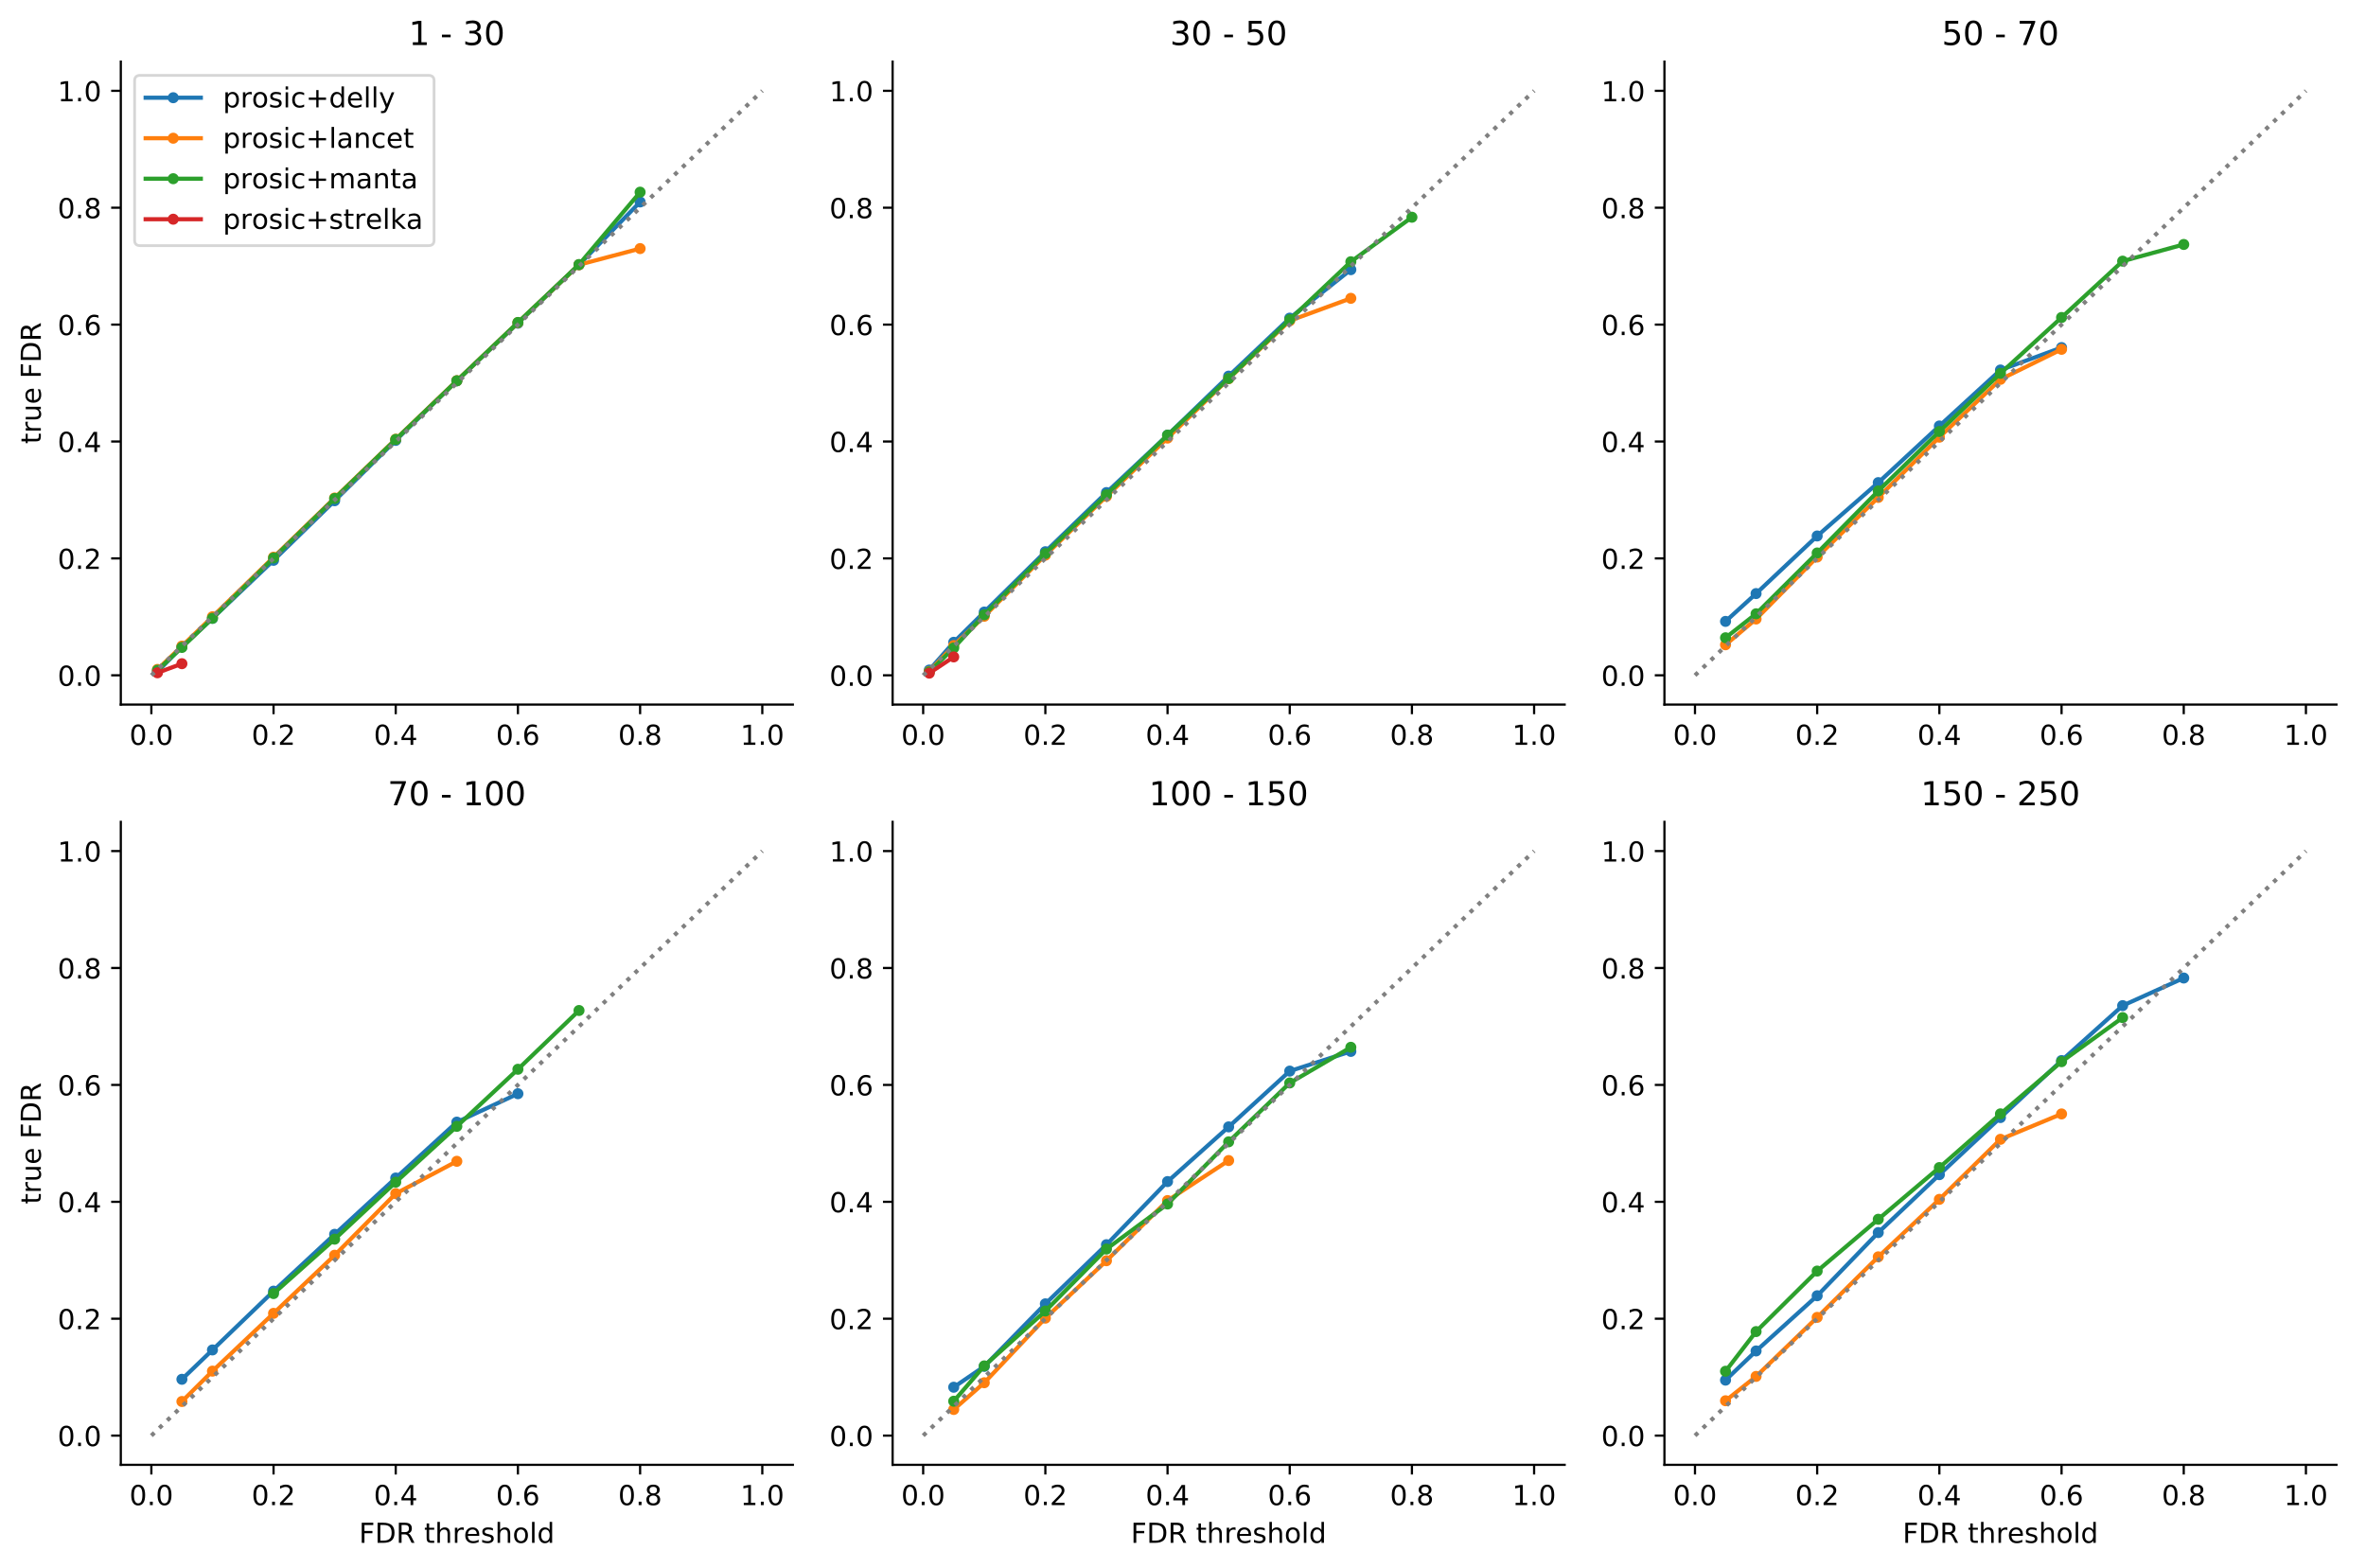 <?xml version="1.0" encoding="utf-8" standalone="no"?>
<!DOCTYPE svg PUBLIC "-//W3C//DTD SVG 1.1//EN"
  "http://www.w3.org/Graphics/SVG/1.1/DTD/svg11.dtd">
<!-- Created with matplotlib (https://matplotlib.org/) -->
<svg height="568.474pt" version="1.1" viewBox="0 0 857.441 568.474" width="857.441pt" xmlns="http://www.w3.org/2000/svg" xmlns:xlink="http://www.w3.org/1999/xlink">
 <defs>
  <style type="text/css">
*{stroke-linecap:butt;stroke-linejoin:round;}
  </style>
 </defs>
 <g id="figure_1">
  <g id="patch_1">
   <path d="M 0 568.474 
L 857.441 568.474 
L 857.441 0 
L 0 0 
z
" style="fill:#ffffff;"/>
  </g>
  <g id="axes_1">
   <g id="patch_2">
    <path d="M 43.781 255.358 
L 287.328 255.358 
L 287.328 22.318 
L 43.781 22.318 
z
" style="fill:#ffffff;"/>
   </g>
   <g id="matplotlib.axis_1">
    <g id="xtick_1">
     <g id="line2d_1">
      <defs>
       <path d="M 0 0 
L 0 3.5 
" id="m628a292bd1" style="stroke:#000000;stroke-width:0.8;"/>
      </defs>
      <g>
       <use style="stroke:#000000;stroke-width:0.8;" x="54.852" xlink:href="#m628a292bd1" y="255.358"/>
      </g>
     </g>
     <g id="text_1">
      <!-- 0.0 -->
      <defs>
       <path d="M 31.781 66.406 
Q 24.172 66.406 20.328 58.906 
Q 16.5 51.422 16.5 36.375 
Q 16.5 21.391 20.328 13.891 
Q 24.172 6.391 31.781 6.391 
Q 39.453 6.391 43.281 13.891 
Q 47.125 21.391 47.125 36.375 
Q 47.125 51.422 43.281 58.906 
Q 39.453 66.406 31.781 66.406 
z
M 31.781 74.219 
Q 44.047 74.219 50.516 64.516 
Q 56.984 54.828 56.984 36.375 
Q 56.984 17.969 50.516 8.266 
Q 44.047 -1.422 31.781 -1.422 
Q 19.531 -1.422 13.062 8.266 
Q 6.594 17.969 6.594 36.375 
Q 6.594 54.828 13.062 64.516 
Q 19.531 74.219 31.781 74.219 
z
" id="DejaVuSans-48"/>
       <path d="M 10.688 12.406 
L 21 12.406 
L 21 0 
L 10.688 0 
z
" id="DejaVuSans-46"/>
      </defs>
      <g transform="translate(46.9 269.957)scale(0.1 -0.1)">
       <use xlink:href="#DejaVuSans-48"/>
       <use x="63.623" xlink:href="#DejaVuSans-46"/>
       <use x="95.41" xlink:href="#DejaVuSans-48"/>
      </g>
     </g>
    </g>
    <g id="xtick_2">
     <g id="line2d_2">
      <g>
       <use style="stroke:#000000;stroke-width:0.8;" x="99.133" xlink:href="#m628a292bd1" y="255.358"/>
      </g>
     </g>
     <g id="text_2">
      <!-- 0.2 -->
      <defs>
       <path d="M 19.188 8.297 
L 53.609 8.297 
L 53.609 0 
L 7.328 0 
L 7.328 8.297 
Q 12.938 14.109 22.625 23.891 
Q 32.328 33.688 34.812 36.531 
Q 39.547 41.844 41.422 45.531 
Q 43.312 49.219 43.312 52.781 
Q 43.312 58.594 39.234 62.25 
Q 35.156 65.922 28.609 65.922 
Q 23.969 65.922 18.812 64.312 
Q 13.672 62.703 7.812 59.422 
L 7.812 69.391 
Q 13.766 71.781 18.938 73 
Q 24.125 74.219 28.422 74.219 
Q 39.75 74.219 46.484 68.547 
Q 53.219 62.891 53.219 53.422 
Q 53.219 48.922 51.531 44.891 
Q 49.859 40.875 45.406 35.406 
Q 44.188 33.984 37.641 27.219 
Q 31.109 20.453 19.188 8.297 
z
" id="DejaVuSans-50"/>
      </defs>
      <g transform="translate(91.181 269.957)scale(0.1 -0.1)">
       <use xlink:href="#DejaVuSans-48"/>
       <use x="63.623" xlink:href="#DejaVuSans-46"/>
       <use x="95.41" xlink:href="#DejaVuSans-50"/>
      </g>
     </g>
    </g>
    <g id="xtick_3">
     <g id="line2d_3">
      <g>
       <use style="stroke:#000000;stroke-width:0.8;" x="143.414" xlink:href="#m628a292bd1" y="255.358"/>
      </g>
     </g>
     <g id="text_3">
      <!-- 0.4 -->
      <defs>
       <path d="M 37.797 64.312 
L 12.891 25.391 
L 37.797 25.391 
z
M 35.203 72.906 
L 47.609 72.906 
L 47.609 25.391 
L 58.016 25.391 
L 58.016 17.188 
L 47.609 17.188 
L 47.609 0 
L 37.797 0 
L 37.797 17.188 
L 4.891 17.188 
L 4.891 26.703 
z
" id="DejaVuSans-52"/>
      </defs>
      <g transform="translate(135.462 269.957)scale(0.1 -0.1)">
       <use xlink:href="#DejaVuSans-48"/>
       <use x="63.623" xlink:href="#DejaVuSans-46"/>
       <use x="95.41" xlink:href="#DejaVuSans-52"/>
      </g>
     </g>
    </g>
    <g id="xtick_4">
     <g id="line2d_4">
      <g>
       <use style="stroke:#000000;stroke-width:0.8;" x="187.695" xlink:href="#m628a292bd1" y="255.358"/>
      </g>
     </g>
     <g id="text_4">
      <!-- 0.6 -->
      <defs>
       <path d="M 33.016 40.375 
Q 26.375 40.375 22.484 35.828 
Q 18.609 31.297 18.609 23.391 
Q 18.609 15.531 22.484 10.953 
Q 26.375 6.391 33.016 6.391 
Q 39.656 6.391 43.531 10.953 
Q 47.406 15.531 47.406 23.391 
Q 47.406 31.297 43.531 35.828 
Q 39.656 40.375 33.016 40.375 
z
M 52.594 71.297 
L 52.594 62.312 
Q 48.875 64.062 45.094 64.984 
Q 41.312 65.922 37.594 65.922 
Q 27.828 65.922 22.672 59.328 
Q 17.531 52.734 16.797 39.406 
Q 19.672 43.656 24.016 45.922 
Q 28.375 48.188 33.594 48.188 
Q 44.578 48.188 50.953 41.516 
Q 57.328 34.859 57.328 23.391 
Q 57.328 12.156 50.688 5.359 
Q 44.047 -1.422 33.016 -1.422 
Q 20.359 -1.422 13.672 8.266 
Q 6.984 17.969 6.984 36.375 
Q 6.984 53.656 15.188 63.938 
Q 23.391 74.219 37.203 74.219 
Q 40.922 74.219 44.703 73.484 
Q 48.484 72.75 52.594 71.297 
z
" id="DejaVuSans-54"/>
      </defs>
      <g transform="translate(179.744 269.957)scale(0.1 -0.1)">
       <use xlink:href="#DejaVuSans-48"/>
       <use x="63.623" xlink:href="#DejaVuSans-46"/>
       <use x="95.41" xlink:href="#DejaVuSans-54"/>
      </g>
     </g>
    </g>
    <g id="xtick_5">
     <g id="line2d_5">
      <g>
       <use style="stroke:#000000;stroke-width:0.8;" x="231.976" xlink:href="#m628a292bd1" y="255.358"/>
      </g>
     </g>
     <g id="text_5">
      <!-- 0.8 -->
      <defs>
       <path d="M 31.781 34.625 
Q 24.75 34.625 20.719 30.859 
Q 16.703 27.094 16.703 20.516 
Q 16.703 13.922 20.719 10.156 
Q 24.75 6.391 31.781 6.391 
Q 38.812 6.391 42.859 10.172 
Q 46.922 13.969 46.922 20.516 
Q 46.922 27.094 42.891 30.859 
Q 38.875 34.625 31.781 34.625 
z
M 21.922 38.812 
Q 15.578 40.375 12.031 44.719 
Q 8.5 49.078 8.5 55.328 
Q 8.5 64.062 14.719 69.141 
Q 20.953 74.219 31.781 74.219 
Q 42.672 74.219 48.875 69.141 
Q 55.078 64.062 55.078 55.328 
Q 55.078 49.078 51.531 44.719 
Q 48 40.375 41.703 38.812 
Q 48.828 37.156 52.797 32.312 
Q 56.781 27.484 56.781 20.516 
Q 56.781 9.906 50.312 4.234 
Q 43.844 -1.422 31.781 -1.422 
Q 19.734 -1.422 13.25 4.234 
Q 6.781 9.906 6.781 20.516 
Q 6.781 27.484 10.781 32.312 
Q 14.797 37.156 21.922 38.812 
z
M 18.312 54.391 
Q 18.312 48.734 21.844 45.562 
Q 25.391 42.391 31.781 42.391 
Q 38.141 42.391 41.719 45.562 
Q 45.312 48.734 45.312 54.391 
Q 45.312 60.062 41.719 63.234 
Q 38.141 66.406 31.781 66.406 
Q 25.391 66.406 21.844 63.234 
Q 18.312 60.062 18.312 54.391 
z
" id="DejaVuSans-56"/>
      </defs>
      <g transform="translate(224.025 269.957)scale(0.1 -0.1)">
       <use xlink:href="#DejaVuSans-48"/>
       <use x="63.623" xlink:href="#DejaVuSans-46"/>
       <use x="95.41" xlink:href="#DejaVuSans-56"/>
      </g>
     </g>
    </g>
    <g id="xtick_6">
     <g id="line2d_6">
      <g>
       <use style="stroke:#000000;stroke-width:0.8;" x="276.258" xlink:href="#m628a292bd1" y="255.358"/>
      </g>
     </g>
     <g id="text_6">
      <!-- 1.0 -->
      <defs>
       <path d="M 12.406 8.297 
L 28.516 8.297 
L 28.516 63.922 
L 10.984 60.406 
L 10.984 69.391 
L 28.422 72.906 
L 38.281 72.906 
L 38.281 8.297 
L 54.391 8.297 
L 54.391 0 
L 12.406 0 
z
" id="DejaVuSans-49"/>
      </defs>
      <g transform="translate(268.306 269.957)scale(0.1 -0.1)">
       <use xlink:href="#DejaVuSans-49"/>
       <use x="63.623" xlink:href="#DejaVuSans-46"/>
       <use x="95.41" xlink:href="#DejaVuSans-48"/>
      </g>
     </g>
    </g>
   </g>
   <g id="matplotlib.axis_2">
    <g id="ytick_1">
     <g id="line2d_7">
      <defs>
       <path d="M 0 0 
L -3.5 0 
" id="m766bab264f" style="stroke:#000000;stroke-width:0.8;"/>
      </defs>
      <g>
       <use style="stroke:#000000;stroke-width:0.8;" x="43.781" xlink:href="#m766bab264f" y="244.765"/>
      </g>
     </g>
     <g id="text_7">
      <!-- 0.0 -->
      <g transform="translate(20.878 248.565)scale(0.1 -0.1)">
       <use xlink:href="#DejaVuSans-48"/>
       <use x="63.623" xlink:href="#DejaVuSans-46"/>
       <use x="95.41" xlink:href="#DejaVuSans-48"/>
      </g>
     </g>
    </g>
    <g id="ytick_2">
     <g id="line2d_8">
      <g>
       <use style="stroke:#000000;stroke-width:0.8;" x="43.781" xlink:href="#m766bab264f" y="202.394"/>
      </g>
     </g>
     <g id="text_8">
      <!-- 0.2 -->
      <g transform="translate(20.878 206.194)scale(0.1 -0.1)">
       <use xlink:href="#DejaVuSans-48"/>
       <use x="63.623" xlink:href="#DejaVuSans-46"/>
       <use x="95.41" xlink:href="#DejaVuSans-50"/>
      </g>
     </g>
    </g>
    <g id="ytick_3">
     <g id="line2d_9">
      <g>
       <use style="stroke:#000000;stroke-width:0.8;" x="43.781" xlink:href="#m766bab264f" y="160.024"/>
      </g>
     </g>
     <g id="text_9">
      <!-- 0.4 -->
      <g transform="translate(20.878 163.823)scale(0.1 -0.1)">
       <use xlink:href="#DejaVuSans-48"/>
       <use x="63.623" xlink:href="#DejaVuSans-46"/>
       <use x="95.41" xlink:href="#DejaVuSans-52"/>
      </g>
     </g>
    </g>
    <g id="ytick_4">
     <g id="line2d_10">
      <g>
       <use style="stroke:#000000;stroke-width:0.8;" x="43.781" xlink:href="#m766bab264f" y="117.653"/>
      </g>
     </g>
     <g id="text_10">
      <!-- 0.6 -->
      <g transform="translate(20.878 121.452)scale(0.1 -0.1)">
       <use xlink:href="#DejaVuSans-48"/>
       <use x="63.623" xlink:href="#DejaVuSans-46"/>
       <use x="95.41" xlink:href="#DejaVuSans-54"/>
      </g>
     </g>
    </g>
    <g id="ytick_5">
     <g id="line2d_11">
      <g>
       <use style="stroke:#000000;stroke-width:0.8;" x="43.781" xlink:href="#m766bab264f" y="75.282"/>
      </g>
     </g>
     <g id="text_11">
      <!-- 0.8 -->
      <g transform="translate(20.878 79.081)scale(0.1 -0.1)">
       <use xlink:href="#DejaVuSans-48"/>
       <use x="63.623" xlink:href="#DejaVuSans-46"/>
       <use x="95.41" xlink:href="#DejaVuSans-56"/>
      </g>
     </g>
    </g>
    <g id="ytick_6">
     <g id="line2d_12">
      <g>
       <use style="stroke:#000000;stroke-width:0.8;" x="43.781" xlink:href="#m766bab264f" y="32.911"/>
      </g>
     </g>
     <g id="text_12">
      <!-- 1.0 -->
      <g transform="translate(20.878 36.71)scale(0.1 -0.1)">
       <use xlink:href="#DejaVuSans-49"/>
       <use x="63.623" xlink:href="#DejaVuSans-46"/>
       <use x="95.41" xlink:href="#DejaVuSans-48"/>
      </g>
     </g>
    </g>
    <g id="text_13">
     <!-- true FDR -->
     <defs>
      <path d="M 18.312 70.219 
L 18.312 54.688 
L 36.812 54.688 
L 36.812 47.703 
L 18.312 47.703 
L 18.312 18.016 
Q 18.312 11.328 20.141 9.422 
Q 21.969 7.516 27.594 7.516 
L 36.812 7.516 
L 36.812 0 
L 27.594 0 
Q 17.188 0 13.234 3.875 
Q 9.281 7.766 9.281 18.016 
L 9.281 47.703 
L 2.688 47.703 
L 2.688 54.688 
L 9.281 54.688 
L 9.281 70.219 
z
" id="DejaVuSans-116"/>
      <path d="M 41.109 46.297 
Q 39.594 47.172 37.812 47.578 
Q 36.031 48 33.891 48 
Q 26.266 48 22.188 43.047 
Q 18.109 38.094 18.109 28.812 
L 18.109 0 
L 9.078 0 
L 9.078 54.688 
L 18.109 54.688 
L 18.109 46.188 
Q 20.953 51.172 25.484 53.578 
Q 30.031 56 36.531 56 
Q 37.453 56 38.578 55.875 
Q 39.703 55.766 41.062 55.516 
z
" id="DejaVuSans-114"/>
      <path d="M 8.5 21.578 
L 8.5 54.688 
L 17.484 54.688 
L 17.484 21.922 
Q 17.484 14.156 20.5 10.266 
Q 23.531 6.391 29.594 6.391 
Q 36.859 6.391 41.078 11.031 
Q 45.312 15.672 45.312 23.688 
L 45.312 54.688 
L 54.297 54.688 
L 54.297 0 
L 45.312 0 
L 45.312 8.406 
Q 42.047 3.422 37.719 1 
Q 33.406 -1.422 27.688 -1.422 
Q 18.266 -1.422 13.375 4.438 
Q 8.5 10.297 8.5 21.578 
z
M 31.109 56 
z
" id="DejaVuSans-117"/>
      <path d="M 56.203 29.594 
L 56.203 25.203 
L 14.891 25.203 
Q 15.484 15.922 20.484 11.062 
Q 25.484 6.203 34.422 6.203 
Q 39.594 6.203 44.453 7.469 
Q 49.312 8.734 54.109 11.281 
L 54.109 2.781 
Q 49.266 0.734 44.188 -0.344 
Q 39.109 -1.422 33.891 -1.422 
Q 20.797 -1.422 13.156 6.188 
Q 5.516 13.812 5.516 26.812 
Q 5.516 40.234 12.766 48.109 
Q 20.016 56 32.328 56 
Q 43.359 56 49.781 48.891 
Q 56.203 41.797 56.203 29.594 
z
M 47.219 32.234 
Q 47.125 39.594 43.094 43.984 
Q 39.062 48.391 32.422 48.391 
Q 24.906 48.391 20.391 44.141 
Q 15.875 39.891 15.188 32.172 
z
" id="DejaVuSans-101"/>
      <path id="DejaVuSans-32"/>
      <path d="M 9.812 72.906 
L 51.703 72.906 
L 51.703 64.594 
L 19.672 64.594 
L 19.672 43.109 
L 48.578 43.109 
L 48.578 34.812 
L 19.672 34.812 
L 19.672 0 
L 9.812 0 
z
" id="DejaVuSans-70"/>
      <path d="M 19.672 64.797 
L 19.672 8.109 
L 31.594 8.109 
Q 46.688 8.109 53.688 14.938 
Q 60.688 21.781 60.688 36.531 
Q 60.688 51.172 53.688 57.984 
Q 46.688 64.797 31.594 64.797 
z
M 9.812 72.906 
L 30.078 72.906 
Q 51.266 72.906 61.172 64.094 
Q 71.094 55.281 71.094 36.531 
Q 71.094 17.672 61.125 8.828 
Q 51.172 0 30.078 0 
L 9.812 0 
z
" id="DejaVuSans-68"/>
      <path d="M 44.391 34.188 
Q 47.562 33.109 50.562 29.594 
Q 53.562 26.078 56.594 19.922 
L 66.609 0 
L 56 0 
L 46.688 18.703 
Q 43.062 26.031 39.672 28.422 
Q 36.281 30.812 30.422 30.812 
L 19.672 30.812 
L 19.672 0 
L 9.812 0 
L 9.812 72.906 
L 32.078 72.906 
Q 44.578 72.906 50.734 67.672 
Q 56.891 62.453 56.891 51.906 
Q 56.891 45.016 53.688 40.469 
Q 50.484 35.938 44.391 34.188 
z
M 19.672 64.797 
L 19.672 38.922 
L 32.078 38.922 
Q 39.203 38.922 42.844 42.219 
Q 46.484 45.516 46.484 51.906 
Q 46.484 58.297 42.844 61.547 
Q 39.203 64.797 32.078 64.797 
z
" id="DejaVuSans-82"/>
     </defs>
     <g transform="translate(14.798 160.888)rotate(-90)scale(0.1 -0.1)">
      <use xlink:href="#DejaVuSans-116"/>
      <use x="39.209" xlink:href="#DejaVuSans-114"/>
      <use x="80.322" xlink:href="#DejaVuSans-117"/>
      <use x="143.701" xlink:href="#DejaVuSans-101"/>
      <use x="205.225" xlink:href="#DejaVuSans-32"/>
      <use x="237.012" xlink:href="#DejaVuSans-70"/>
      <use x="294.531" xlink:href="#DejaVuSans-68"/>
      <use x="371.533" xlink:href="#DejaVuSans-82"/>
     </g>
    </g>
   </g>
   <g id="line2d_13">
    <path clip-path="url(#p6abb75fb22)" d="M 57.066 243.443 
L 65.922 234.388 
L 76.992 224.108 
L 99.133 203.079 
L 121.273 181.489 
L 143.414 159.61 
L 165.555 138.047 
L 187.695 117.147 
L 209.836 95.965 
L 231.976 73.196 
" style="fill:none;stroke:#1f77b4;stroke-linecap:square;stroke-width:1.5;"/>
    <defs>
     <path d="M 0 1.5 
C 0.398 1.5 0.779 1.342 1.061 1.061 
C 1.342 0.779 1.5 0.398 1.5 0 
C 1.5 -0.398 1.342 -0.779 1.061 -1.061 
C 0.779 -1.342 0.398 -1.5 0 -1.5 
C -0.398 -1.5 -0.779 -1.342 -1.061 -1.061 
C -1.342 -0.779 -1.5 -0.398 -1.5 0 
C -1.5 0.398 -1.342 0.779 -1.061 1.061 
C -0.779 1.342 -0.398 1.5 0 1.5 
z
" id="m982cd760c3" style="stroke:#1f77b4;"/>
    </defs>
    <g clip-path="url(#p6abb75fb22)">
     <use style="fill:#1f77b4;stroke:#1f77b4;" x="57.066" xlink:href="#m982cd760c3" y="243.443"/>
     <use style="fill:#1f77b4;stroke:#1f77b4;" x="65.922" xlink:href="#m982cd760c3" y="234.388"/>
     <use style="fill:#1f77b4;stroke:#1f77b4;" x="76.992" xlink:href="#m982cd760c3" y="224.108"/>
     <use style="fill:#1f77b4;stroke:#1f77b4;" x="99.133" xlink:href="#m982cd760c3" y="203.079"/>
     <use style="fill:#1f77b4;stroke:#1f77b4;" x="121.273" xlink:href="#m982cd760c3" y="181.489"/>
     <use style="fill:#1f77b4;stroke:#1f77b4;" x="143.414" xlink:href="#m982cd760c3" y="159.61"/>
     <use style="fill:#1f77b4;stroke:#1f77b4;" x="165.555" xlink:href="#m982cd760c3" y="138.047"/>
     <use style="fill:#1f77b4;stroke:#1f77b4;" x="187.695" xlink:href="#m982cd760c3" y="117.147"/>
     <use style="fill:#1f77b4;stroke:#1f77b4;" x="209.836" xlink:href="#m982cd760c3" y="95.965"/>
     <use style="fill:#1f77b4;stroke:#1f77b4;" x="231.976" xlink:href="#m982cd760c3" y="73.196"/>
    </g>
   </g>
   <g id="line2d_14">
    <path clip-path="url(#p6abb75fb22)" d="M 57.066 242.63 
L 65.922 234.19 
L 76.992 223.539 
L 99.133 201.955 
L 121.273 180.502 
L 143.414 159.192 
L 165.555 137.981 
L 187.695 116.927 
L 209.836 95.953 
L 231.976 90.098 
" style="fill:none;stroke:#ff7f0e;stroke-linecap:square;stroke-width:1.5;"/>
    <defs>
     <path d="M 0 1.5 
C 0.398 1.5 0.779 1.342 1.061 1.061 
C 1.342 0.779 1.5 0.398 1.5 0 
C 1.5 -0.398 1.342 -0.779 1.061 -1.061 
C 0.779 -1.342 0.398 -1.5 0 -1.5 
C -0.398 -1.5 -0.779 -1.342 -1.061 -1.061 
C -1.342 -0.779 -1.5 -0.398 -1.5 0 
C -1.5 0.398 -1.342 0.779 -1.061 1.061 
C -0.779 1.342 -0.398 1.5 0 1.5 
z
" id="m7309620e1c" style="stroke:#ff7f0e;"/>
    </defs>
    <g clip-path="url(#p6abb75fb22)">
     <use style="fill:#ff7f0e;stroke:#ff7f0e;" x="57.066" xlink:href="#m7309620e1c" y="242.63"/>
     <use style="fill:#ff7f0e;stroke:#ff7f0e;" x="65.922" xlink:href="#m7309620e1c" y="234.19"/>
     <use style="fill:#ff7f0e;stroke:#ff7f0e;" x="76.992" xlink:href="#m7309620e1c" y="223.539"/>
     <use style="fill:#ff7f0e;stroke:#ff7f0e;" x="99.133" xlink:href="#m7309620e1c" y="201.955"/>
     <use style="fill:#ff7f0e;stroke:#ff7f0e;" x="121.273" xlink:href="#m7309620e1c" y="180.502"/>
     <use style="fill:#ff7f0e;stroke:#ff7f0e;" x="143.414" xlink:href="#m7309620e1c" y="159.192"/>
     <use style="fill:#ff7f0e;stroke:#ff7f0e;" x="165.555" xlink:href="#m7309620e1c" y="137.981"/>
     <use style="fill:#ff7f0e;stroke:#ff7f0e;" x="187.695" xlink:href="#m7309620e1c" y="116.927"/>
     <use style="fill:#ff7f0e;stroke:#ff7f0e;" x="209.836" xlink:href="#m7309620e1c" y="95.953"/>
     <use style="fill:#ff7f0e;stroke:#ff7f0e;" x="231.976" xlink:href="#m7309620e1c" y="90.098"/>
    </g>
   </g>
   <g id="line2d_15">
    <path clip-path="url(#p6abb75fb22)" d="M 57.066 242.933 
L 65.922 234.658 
L 76.992 224.102 
L 99.133 202.223 
L 121.273 180.671 
L 143.414 159.262 
L 165.555 138.016 
L 187.695 116.867 
L 209.836 95.875 
L 231.976 69.65 
" style="fill:none;stroke:#2ca02c;stroke-linecap:square;stroke-width:1.5;"/>
    <defs>
     <path d="M 0 1.5 
C 0.398 1.5 0.779 1.342 1.061 1.061 
C 1.342 0.779 1.5 0.398 1.5 0 
C 1.5 -0.398 1.342 -0.779 1.061 -1.061 
C 0.779 -1.342 0.398 -1.5 0 -1.5 
C -0.398 -1.5 -0.779 -1.342 -1.061 -1.061 
C -1.342 -0.779 -1.5 -0.398 -1.5 0 
C -1.5 0.398 -1.342 0.779 -1.061 1.061 
C -0.779 1.342 -0.398 1.5 0 1.5 
z
" id="mc87963bf7a" style="stroke:#2ca02c;"/>
    </defs>
    <g clip-path="url(#p6abb75fb22)">
     <use style="fill:#2ca02c;stroke:#2ca02c;" x="57.066" xlink:href="#mc87963bf7a" y="242.933"/>
     <use style="fill:#2ca02c;stroke:#2ca02c;" x="65.922" xlink:href="#mc87963bf7a" y="234.658"/>
     <use style="fill:#2ca02c;stroke:#2ca02c;" x="76.992" xlink:href="#mc87963bf7a" y="224.102"/>
     <use style="fill:#2ca02c;stroke:#2ca02c;" x="99.133" xlink:href="#mc87963bf7a" y="202.223"/>
     <use style="fill:#2ca02c;stroke:#2ca02c;" x="121.273" xlink:href="#mc87963bf7a" y="180.671"/>
     <use style="fill:#2ca02c;stroke:#2ca02c;" x="143.414" xlink:href="#mc87963bf7a" y="159.262"/>
     <use style="fill:#2ca02c;stroke:#2ca02c;" x="165.555" xlink:href="#mc87963bf7a" y="138.016"/>
     <use style="fill:#2ca02c;stroke:#2ca02c;" x="187.695" xlink:href="#mc87963bf7a" y="116.867"/>
     <use style="fill:#2ca02c;stroke:#2ca02c;" x="209.836" xlink:href="#mc87963bf7a" y="95.875"/>
     <use style="fill:#2ca02c;stroke:#2ca02c;" x="231.976" xlink:href="#mc87963bf7a" y="69.65"/>
    </g>
   </g>
   <g id="line2d_16">
    <path clip-path="url(#p6abb75fb22)" d="M 57.066 243.849 
L 65.922 240.552 
" style="fill:none;stroke:#d62728;stroke-linecap:square;stroke-width:1.5;"/>
    <defs>
     <path d="M 0 1.5 
C 0.398 1.5 0.779 1.342 1.061 1.061 
C 1.342 0.779 1.5 0.398 1.5 0 
C 1.5 -0.398 1.342 -0.779 1.061 -1.061 
C 0.779 -1.342 0.398 -1.5 0 -1.5 
C -0.398 -1.5 -0.779 -1.342 -1.061 -1.061 
C -1.342 -0.779 -1.5 -0.398 -1.5 0 
C -1.5 0.398 -1.342 0.779 -1.061 1.061 
C -0.779 1.342 -0.398 1.5 0 1.5 
z
" id="ma322fc91d7" style="stroke:#d62728;"/>
    </defs>
    <g clip-path="url(#p6abb75fb22)">
     <use style="fill:#d62728;stroke:#d62728;" x="57.066" xlink:href="#ma322fc91d7" y="243.849"/>
     <use style="fill:#d62728;stroke:#d62728;" x="65.922" xlink:href="#ma322fc91d7" y="240.552"/>
    </g>
   </g>
   <g id="line2d_17">
    <path clip-path="url(#p6abb75fb22)" d="M 54.852 244.765 
L 276.258 32.911 
" style="fill:none;stroke:#808080;stroke-dasharray:1.5,2.475;stroke-dashoffset:0;stroke-width:1.5;"/>
   </g>
   <g id="patch_3">
    <path d="M 43.781 255.358 
L 43.781 22.318 
" style="fill:none;stroke:#000000;stroke-linecap:square;stroke-linejoin:miter;stroke-width:0.8;"/>
   </g>
   <g id="patch_4">
    <path d="M 43.781 255.358 
L 287.328 255.358 
" style="fill:none;stroke:#000000;stroke-linecap:square;stroke-linejoin:miter;stroke-width:0.8;"/>
   </g>
   <g id="text_14">
    <!-- 1 - 30 -->
    <defs>
     <path d="M 4.891 31.391 
L 31.203 31.391 
L 31.203 23.391 
L 4.891 23.391 
z
" id="DejaVuSans-45"/>
     <path d="M 40.578 39.312 
Q 47.656 37.797 51.625 33 
Q 55.609 28.219 55.609 21.188 
Q 55.609 10.406 48.188 4.484 
Q 40.766 -1.422 27.094 -1.422 
Q 22.516 -1.422 17.656 -0.516 
Q 12.797 0.391 7.625 2.203 
L 7.625 11.719 
Q 11.719 9.328 16.594 8.109 
Q 21.484 6.891 26.812 6.891 
Q 36.078 6.891 40.938 10.547 
Q 45.797 14.203 45.797 21.188 
Q 45.797 27.641 41.281 31.266 
Q 36.766 34.906 28.719 34.906 
L 20.219 34.906 
L 20.219 43.016 
L 29.109 43.016 
Q 36.375 43.016 40.234 45.922 
Q 44.094 48.828 44.094 54.297 
Q 44.094 59.906 40.109 62.906 
Q 36.141 65.922 28.719 65.922 
Q 24.656 65.922 20.016 65.031 
Q 15.375 64.156 9.812 62.312 
L 9.812 71.094 
Q 15.438 72.656 20.344 73.438 
Q 25.25 74.219 29.594 74.219 
Q 40.828 74.219 47.359 69.109 
Q 53.906 64.016 53.906 55.328 
Q 53.906 49.266 50.438 45.094 
Q 46.969 40.922 40.578 39.312 
z
" id="DejaVuSans-51"/>
    </defs>
    <g transform="translate(148.124 16.318)scale(0.12 -0.12)">
     <use xlink:href="#DejaVuSans-49"/>
     <use x="63.623" xlink:href="#DejaVuSans-32"/>
     <use x="95.41" xlink:href="#DejaVuSans-45"/>
     <use x="131.494" xlink:href="#DejaVuSans-32"/>
     <use x="163.281" xlink:href="#DejaVuSans-51"/>
     <use x="226.904" xlink:href="#DejaVuSans-48"/>
    </g>
   </g>
   <g id="legend_1">
    <g id="patch_5">
     <path d="M 50.781 89.031 
L 155.308 89.031 
Q 157.308 89.031 157.308 87.031 
L 157.308 29.318 
Q 157.308 27.318 155.308 27.318 
L 50.781 27.318 
Q 48.781 27.318 48.781 29.318 
L 48.781 87.031 
Q 48.781 89.031 50.781 89.031 
z
" style="fill:#ffffff;opacity:0.8;stroke:#cccccc;stroke-linejoin:miter;"/>
    </g>
    <g id="line2d_18">
     <path d="M 52.781 35.417 
L 72.781 35.417 
" style="fill:none;stroke:#1f77b4;stroke-linecap:square;stroke-width:1.5;"/>
    </g>
    <g id="line2d_19">
     <g>
      <use style="fill:#1f77b4;stroke:#1f77b4;" x="62.781" xlink:href="#m982cd760c3" y="35.417"/>
     </g>
    </g>
    <g id="text_15">
     <!-- prosic+delly -->
     <defs>
      <path d="M 18.109 8.203 
L 18.109 -20.797 
L 9.078 -20.797 
L 9.078 54.688 
L 18.109 54.688 
L 18.109 46.391 
Q 20.953 51.266 25.266 53.625 
Q 29.594 56 35.594 56 
Q 45.562 56 51.781 48.094 
Q 58.016 40.188 58.016 27.297 
Q 58.016 14.406 51.781 6.484 
Q 45.562 -1.422 35.594 -1.422 
Q 29.594 -1.422 25.266 0.953 
Q 20.953 3.328 18.109 8.203 
z
M 48.688 27.297 
Q 48.688 37.203 44.609 42.844 
Q 40.531 48.484 33.406 48.484 
Q 26.266 48.484 22.188 42.844 
Q 18.109 37.203 18.109 27.297 
Q 18.109 17.391 22.188 11.75 
Q 26.266 6.109 33.406 6.109 
Q 40.531 6.109 44.609 11.75 
Q 48.688 17.391 48.688 27.297 
z
" id="DejaVuSans-112"/>
      <path d="M 30.609 48.391 
Q 23.391 48.391 19.188 42.75 
Q 14.984 37.109 14.984 27.297 
Q 14.984 17.484 19.156 11.844 
Q 23.344 6.203 30.609 6.203 
Q 37.797 6.203 41.984 11.859 
Q 46.188 17.531 46.188 27.297 
Q 46.188 37.016 41.984 42.703 
Q 37.797 48.391 30.609 48.391 
z
M 30.609 56 
Q 42.328 56 49.016 48.375 
Q 55.719 40.766 55.719 27.297 
Q 55.719 13.875 49.016 6.219 
Q 42.328 -1.422 30.609 -1.422 
Q 18.844 -1.422 12.172 6.219 
Q 5.516 13.875 5.516 27.297 
Q 5.516 40.766 12.172 48.375 
Q 18.844 56 30.609 56 
z
" id="DejaVuSans-111"/>
      <path d="M 44.281 53.078 
L 44.281 44.578 
Q 40.484 46.531 36.375 47.5 
Q 32.281 48.484 27.875 48.484 
Q 21.188 48.484 17.844 46.438 
Q 14.5 44.391 14.5 40.281 
Q 14.5 37.156 16.891 35.375 
Q 19.281 33.594 26.516 31.984 
L 29.594 31.297 
Q 39.156 29.25 43.188 25.516 
Q 47.219 21.781 47.219 15.094 
Q 47.219 7.469 41.188 3.016 
Q 35.156 -1.422 24.609 -1.422 
Q 20.219 -1.422 15.453 -0.562 
Q 10.688 0.297 5.422 2 
L 5.422 11.281 
Q 10.406 8.688 15.234 7.391 
Q 20.062 6.109 24.812 6.109 
Q 31.156 6.109 34.562 8.281 
Q 37.984 10.453 37.984 14.406 
Q 37.984 18.062 35.516 20.016 
Q 33.062 21.969 24.703 23.781 
L 21.578 24.516 
Q 13.234 26.266 9.516 29.906 
Q 5.812 33.547 5.812 39.891 
Q 5.812 47.609 11.281 51.797 
Q 16.75 56 26.812 56 
Q 31.781 56 36.172 55.266 
Q 40.578 54.547 44.281 53.078 
z
" id="DejaVuSans-115"/>
      <path d="M 9.422 54.688 
L 18.406 54.688 
L 18.406 0 
L 9.422 0 
z
M 9.422 75.984 
L 18.406 75.984 
L 18.406 64.594 
L 9.422 64.594 
z
" id="DejaVuSans-105"/>
      <path d="M 48.781 52.594 
L 48.781 44.188 
Q 44.969 46.297 41.141 47.344 
Q 37.312 48.391 33.406 48.391 
Q 24.656 48.391 19.812 42.844 
Q 14.984 37.312 14.984 27.297 
Q 14.984 17.281 19.812 11.734 
Q 24.656 6.203 33.406 6.203 
Q 37.312 6.203 41.141 7.25 
Q 44.969 8.297 48.781 10.406 
L 48.781 2.094 
Q 45.016 0.344 40.984 -0.531 
Q 36.969 -1.422 32.422 -1.422 
Q 20.062 -1.422 12.781 6.344 
Q 5.516 14.109 5.516 27.297 
Q 5.516 40.672 12.859 48.328 
Q 20.219 56 33.016 56 
Q 37.156 56 41.109 55.141 
Q 45.062 54.297 48.781 52.594 
z
" id="DejaVuSans-99"/>
      <path d="M 46 62.703 
L 46 35.5 
L 73.188 35.5 
L 73.188 27.203 
L 46 27.203 
L 46 0 
L 37.797 0 
L 37.797 27.203 
L 10.594 27.203 
L 10.594 35.5 
L 37.797 35.5 
L 37.797 62.703 
z
" id="DejaVuSans-43"/>
      <path d="M 45.406 46.391 
L 45.406 75.984 
L 54.391 75.984 
L 54.391 0 
L 45.406 0 
L 45.406 8.203 
Q 42.578 3.328 38.25 0.953 
Q 33.938 -1.422 27.875 -1.422 
Q 17.969 -1.422 11.734 6.484 
Q 5.516 14.406 5.516 27.297 
Q 5.516 40.188 11.734 48.094 
Q 17.969 56 27.875 56 
Q 33.938 56 38.25 53.625 
Q 42.578 51.266 45.406 46.391 
z
M 14.797 27.297 
Q 14.797 17.391 18.875 11.75 
Q 22.953 6.109 30.078 6.109 
Q 37.203 6.109 41.297 11.75 
Q 45.406 17.391 45.406 27.297 
Q 45.406 37.203 41.297 42.844 
Q 37.203 48.484 30.078 48.484 
Q 22.953 48.484 18.875 42.844 
Q 14.797 37.203 14.797 27.297 
z
" id="DejaVuSans-100"/>
      <path d="M 9.422 75.984 
L 18.406 75.984 
L 18.406 0 
L 9.422 0 
z
" id="DejaVuSans-108"/>
      <path d="M 32.172 -5.078 
Q 28.375 -14.844 24.75 -17.812 
Q 21.141 -20.797 15.094 -20.797 
L 7.906 -20.797 
L 7.906 -13.281 
L 13.188 -13.281 
Q 16.891 -13.281 18.938 -11.516 
Q 21 -9.766 23.484 -3.219 
L 25.094 0.875 
L 2.984 54.688 
L 12.5 54.688 
L 29.594 11.922 
L 46.688 54.688 
L 56.203 54.688 
z
" id="DejaVuSans-121"/>
     </defs>
     <g transform="translate(80.781 38.917)scale(0.1 -0.1)">
      <use xlink:href="#DejaVuSans-112"/>
      <use x="63.477" xlink:href="#DejaVuSans-114"/>
      <use x="104.559" xlink:href="#DejaVuSans-111"/>
      <use x="165.74" xlink:href="#DejaVuSans-115"/>
      <use x="217.84" xlink:href="#DejaVuSans-105"/>
      <use x="245.623" xlink:href="#DejaVuSans-99"/>
      <use x="300.604" xlink:href="#DejaVuSans-43"/>
      <use x="384.393" xlink:href="#DejaVuSans-100"/>
      <use x="447.869" xlink:href="#DejaVuSans-101"/>
      <use x="509.393" xlink:href="#DejaVuSans-108"/>
      <use x="537.176" xlink:href="#DejaVuSans-108"/>
      <use x="564.959" xlink:href="#DejaVuSans-121"/>
     </g>
    </g>
    <g id="line2d_20">
     <path d="M 52.781 50.095 
L 72.781 50.095 
" style="fill:none;stroke:#ff7f0e;stroke-linecap:square;stroke-width:1.5;"/>
    </g>
    <g id="line2d_21">
     <g>
      <use style="fill:#ff7f0e;stroke:#ff7f0e;" x="62.781" xlink:href="#m7309620e1c" y="50.095"/>
     </g>
    </g>
    <g id="text_16">
     <!-- prosic+lancet -->
     <defs>
      <path d="M 34.281 27.484 
Q 23.391 27.484 19.188 25 
Q 14.984 22.516 14.984 16.5 
Q 14.984 11.719 18.141 8.906 
Q 21.297 6.109 26.703 6.109 
Q 34.188 6.109 38.703 11.406 
Q 43.219 16.703 43.219 25.484 
L 43.219 27.484 
z
M 52.203 31.203 
L 52.203 0 
L 43.219 0 
L 43.219 8.297 
Q 40.141 3.328 35.547 0.953 
Q 30.953 -1.422 24.312 -1.422 
Q 15.922 -1.422 10.953 3.297 
Q 6 8.016 6 15.922 
Q 6 25.141 12.172 29.828 
Q 18.359 34.516 30.609 34.516 
L 43.219 34.516 
L 43.219 35.406 
Q 43.219 41.609 39.141 45 
Q 35.062 48.391 27.688 48.391 
Q 23 48.391 18.547 47.266 
Q 14.109 46.141 10.016 43.891 
L 10.016 52.203 
Q 14.938 54.109 19.578 55.047 
Q 24.219 56 28.609 56 
Q 40.484 56 46.344 49.844 
Q 52.203 43.703 52.203 31.203 
z
" id="DejaVuSans-97"/>
      <path d="M 54.891 33.016 
L 54.891 0 
L 45.906 0 
L 45.906 32.719 
Q 45.906 40.484 42.875 44.328 
Q 39.844 48.188 33.797 48.188 
Q 26.516 48.188 22.312 43.547 
Q 18.109 38.922 18.109 30.906 
L 18.109 0 
L 9.078 0 
L 9.078 54.688 
L 18.109 54.688 
L 18.109 46.188 
Q 21.344 51.125 25.703 53.562 
Q 30.078 56 35.797 56 
Q 45.219 56 50.047 50.172 
Q 54.891 44.344 54.891 33.016 
z
" id="DejaVuSans-110"/>
     </defs>
     <g transform="translate(80.781 53.595)scale(0.1 -0.1)">
      <use xlink:href="#DejaVuSans-112"/>
      <use x="63.477" xlink:href="#DejaVuSans-114"/>
      <use x="104.559" xlink:href="#DejaVuSans-111"/>
      <use x="165.74" xlink:href="#DejaVuSans-115"/>
      <use x="217.84" xlink:href="#DejaVuSans-105"/>
      <use x="245.623" xlink:href="#DejaVuSans-99"/>
      <use x="300.604" xlink:href="#DejaVuSans-43"/>
      <use x="384.393" xlink:href="#DejaVuSans-108"/>
      <use x="412.176" xlink:href="#DejaVuSans-97"/>
      <use x="473.455" xlink:href="#DejaVuSans-110"/>
      <use x="536.834" xlink:href="#DejaVuSans-99"/>
      <use x="591.814" xlink:href="#DejaVuSans-101"/>
      <use x="653.338" xlink:href="#DejaVuSans-116"/>
     </g>
    </g>
    <g id="line2d_22">
     <path d="M 52.781 64.773 
L 72.781 64.773 
" style="fill:none;stroke:#2ca02c;stroke-linecap:square;stroke-width:1.5;"/>
    </g>
    <g id="line2d_23">
     <g>
      <use style="fill:#2ca02c;stroke:#2ca02c;" x="62.781" xlink:href="#mc87963bf7a" y="64.773"/>
     </g>
    </g>
    <g id="text_17">
     <!-- prosic+manta -->
     <defs>
      <path d="M 52 44.188 
Q 55.375 50.25 60.062 53.125 
Q 64.75 56 71.094 56 
Q 79.641 56 84.281 50.016 
Q 88.922 44.047 88.922 33.016 
L 88.922 0 
L 79.891 0 
L 79.891 32.719 
Q 79.891 40.578 77.094 44.375 
Q 74.312 48.188 68.609 48.188 
Q 61.625 48.188 57.562 43.547 
Q 53.516 38.922 53.516 30.906 
L 53.516 0 
L 44.484 0 
L 44.484 32.719 
Q 44.484 40.625 41.703 44.406 
Q 38.922 48.188 33.109 48.188 
Q 26.219 48.188 22.156 43.531 
Q 18.109 38.875 18.109 30.906 
L 18.109 0 
L 9.078 0 
L 9.078 54.688 
L 18.109 54.688 
L 18.109 46.188 
Q 21.188 51.219 25.484 53.609 
Q 29.781 56 35.688 56 
Q 41.656 56 45.828 52.969 
Q 50 49.953 52 44.188 
z
" id="DejaVuSans-109"/>
     </defs>
     <g transform="translate(80.781 68.273)scale(0.1 -0.1)">
      <use xlink:href="#DejaVuSans-112"/>
      <use x="63.477" xlink:href="#DejaVuSans-114"/>
      <use x="104.559" xlink:href="#DejaVuSans-111"/>
      <use x="165.74" xlink:href="#DejaVuSans-115"/>
      <use x="217.84" xlink:href="#DejaVuSans-105"/>
      <use x="245.623" xlink:href="#DejaVuSans-99"/>
      <use x="300.604" xlink:href="#DejaVuSans-43"/>
      <use x="384.393" xlink:href="#DejaVuSans-109"/>
      <use x="481.805" xlink:href="#DejaVuSans-97"/>
      <use x="543.084" xlink:href="#DejaVuSans-110"/>
      <use x="606.463" xlink:href="#DejaVuSans-116"/>
      <use x="645.672" xlink:href="#DejaVuSans-97"/>
     </g>
    </g>
    <g id="line2d_24">
     <path d="M 52.781 79.451 
L 72.781 79.451 
" style="fill:none;stroke:#d62728;stroke-linecap:square;stroke-width:1.5;"/>
    </g>
    <g id="line2d_25">
     <g>
      <use style="fill:#d62728;stroke:#d62728;" x="62.781" xlink:href="#ma322fc91d7" y="79.451"/>
     </g>
    </g>
    <g id="text_18">
     <!-- prosic+strelka -->
     <defs>
      <path d="M 9.078 75.984 
L 18.109 75.984 
L 18.109 31.109 
L 44.922 54.688 
L 56.391 54.688 
L 27.391 29.109 
L 57.625 0 
L 45.906 0 
L 18.109 26.703 
L 18.109 0 
L 9.078 0 
z
" id="DejaVuSans-107"/>
     </defs>
     <g transform="translate(80.781 82.951)scale(0.1 -0.1)">
      <use xlink:href="#DejaVuSans-112"/>
      <use x="63.477" xlink:href="#DejaVuSans-114"/>
      <use x="104.559" xlink:href="#DejaVuSans-111"/>
      <use x="165.74" xlink:href="#DejaVuSans-115"/>
      <use x="217.84" xlink:href="#DejaVuSans-105"/>
      <use x="245.623" xlink:href="#DejaVuSans-99"/>
      <use x="300.604" xlink:href="#DejaVuSans-43"/>
      <use x="384.393" xlink:href="#DejaVuSans-115"/>
      <use x="436.492" xlink:href="#DejaVuSans-116"/>
      <use x="475.701" xlink:href="#DejaVuSans-114"/>
      <use x="516.783" xlink:href="#DejaVuSans-101"/>
      <use x="578.307" xlink:href="#DejaVuSans-108"/>
      <use x="606.09" xlink:href="#DejaVuSans-107"/>
      <use x="663.984" xlink:href="#DejaVuSans-97"/>
     </g>
    </g>
   </g>
  </g>
  <g id="axes_2">
   <g id="patch_6">
    <path d="M 323.488 255.358 
L 567.035 255.358 
L 567.035 22.318 
L 323.488 22.318 
z
" style="fill:#ffffff;"/>
   </g>
   <g id="matplotlib.axis_3">
    <g id="xtick_7">
     <g id="line2d_26">
      <g>
       <use style="stroke:#000000;stroke-width:0.8;" x="334.558" xlink:href="#m628a292bd1" y="255.358"/>
      </g>
     </g>
     <g id="text_19">
      <!-- 0.0 -->
      <g transform="translate(326.607 269.957)scale(0.1 -0.1)">
       <use xlink:href="#DejaVuSans-48"/>
       <use x="63.623" xlink:href="#DejaVuSans-46"/>
       <use x="95.41" xlink:href="#DejaVuSans-48"/>
      </g>
     </g>
    </g>
    <g id="xtick_8">
     <g id="line2d_27">
      <g>
       <use style="stroke:#000000;stroke-width:0.8;" x="378.839" xlink:href="#m628a292bd1" y="255.358"/>
      </g>
     </g>
     <g id="text_20">
      <!-- 0.2 -->
      <g transform="translate(370.888 269.957)scale(0.1 -0.1)">
       <use xlink:href="#DejaVuSans-48"/>
       <use x="63.623" xlink:href="#DejaVuSans-46"/>
       <use x="95.41" xlink:href="#DejaVuSans-50"/>
      </g>
     </g>
    </g>
    <g id="xtick_9">
     <g id="line2d_28">
      <g>
       <use style="stroke:#000000;stroke-width:0.8;" x="423.121" xlink:href="#m628a292bd1" y="255.358"/>
      </g>
     </g>
     <g id="text_21">
      <!-- 0.4 -->
      <g transform="translate(415.169 269.957)scale(0.1 -0.1)">
       <use xlink:href="#DejaVuSans-48"/>
       <use x="63.623" xlink:href="#DejaVuSans-46"/>
       <use x="95.41" xlink:href="#DejaVuSans-52"/>
      </g>
     </g>
    </g>
    <g id="xtick_10">
     <g id="line2d_29">
      <g>
       <use style="stroke:#000000;stroke-width:0.8;" x="467.402" xlink:href="#m628a292bd1" y="255.358"/>
      </g>
     </g>
     <g id="text_22">
      <!-- 0.6 -->
      <g transform="translate(459.45 269.957)scale(0.1 -0.1)">
       <use xlink:href="#DejaVuSans-48"/>
       <use x="63.623" xlink:href="#DejaVuSans-46"/>
       <use x="95.41" xlink:href="#DejaVuSans-54"/>
      </g>
     </g>
    </g>
    <g id="xtick_11">
     <g id="line2d_30">
      <g>
       <use style="stroke:#000000;stroke-width:0.8;" x="511.683" xlink:href="#m628a292bd1" y="255.358"/>
      </g>
     </g>
     <g id="text_23">
      <!-- 0.8 -->
      <g transform="translate(503.732 269.957)scale(0.1 -0.1)">
       <use xlink:href="#DejaVuSans-48"/>
       <use x="63.623" xlink:href="#DejaVuSans-46"/>
       <use x="95.41" xlink:href="#DejaVuSans-56"/>
      </g>
     </g>
    </g>
    <g id="xtick_12">
     <g id="line2d_31">
      <g>
       <use style="stroke:#000000;stroke-width:0.8;" x="555.964" xlink:href="#m628a292bd1" y="255.358"/>
      </g>
     </g>
     <g id="text_24">
      <!-- 1.0 -->
      <g transform="translate(548.013 269.957)scale(0.1 -0.1)">
       <use xlink:href="#DejaVuSans-49"/>
       <use x="63.623" xlink:href="#DejaVuSans-46"/>
       <use x="95.41" xlink:href="#DejaVuSans-48"/>
      </g>
     </g>
    </g>
   </g>
   <g id="matplotlib.axis_4">
    <g id="ytick_7">
     <g id="line2d_32">
      <g>
       <use style="stroke:#000000;stroke-width:0.8;" x="323.488" xlink:href="#m766bab264f" y="244.765"/>
      </g>
     </g>
     <g id="text_25">
      <!-- 0.0 -->
      <g transform="translate(300.585 248.565)scale(0.1 -0.1)">
       <use xlink:href="#DejaVuSans-48"/>
       <use x="63.623" xlink:href="#DejaVuSans-46"/>
       <use x="95.41" xlink:href="#DejaVuSans-48"/>
      </g>
     </g>
    </g>
    <g id="ytick_8">
     <g id="line2d_33">
      <g>
       <use style="stroke:#000000;stroke-width:0.8;" x="323.488" xlink:href="#m766bab264f" y="202.394"/>
      </g>
     </g>
     <g id="text_26">
      <!-- 0.2 -->
      <g transform="translate(300.585 206.194)scale(0.1 -0.1)">
       <use xlink:href="#DejaVuSans-48"/>
       <use x="63.623" xlink:href="#DejaVuSans-46"/>
       <use x="95.41" xlink:href="#DejaVuSans-50"/>
      </g>
     </g>
    </g>
    <g id="ytick_9">
     <g id="line2d_34">
      <g>
       <use style="stroke:#000000;stroke-width:0.8;" x="323.488" xlink:href="#m766bab264f" y="160.024"/>
      </g>
     </g>
     <g id="text_27">
      <!-- 0.4 -->
      <g transform="translate(300.585 163.823)scale(0.1 -0.1)">
       <use xlink:href="#DejaVuSans-48"/>
       <use x="63.623" xlink:href="#DejaVuSans-46"/>
       <use x="95.41" xlink:href="#DejaVuSans-52"/>
      </g>
     </g>
    </g>
    <g id="ytick_10">
     <g id="line2d_35">
      <g>
       <use style="stroke:#000000;stroke-width:0.8;" x="323.488" xlink:href="#m766bab264f" y="117.653"/>
      </g>
     </g>
     <g id="text_28">
      <!-- 0.6 -->
      <g transform="translate(300.585 121.452)scale(0.1 -0.1)">
       <use xlink:href="#DejaVuSans-48"/>
       <use x="63.623" xlink:href="#DejaVuSans-46"/>
       <use x="95.41" xlink:href="#DejaVuSans-54"/>
      </g>
     </g>
    </g>
    <g id="ytick_11">
     <g id="line2d_36">
      <g>
       <use style="stroke:#000000;stroke-width:0.8;" x="323.488" xlink:href="#m766bab264f" y="75.282"/>
      </g>
     </g>
     <g id="text_29">
      <!-- 0.8 -->
      <g transform="translate(300.585 79.081)scale(0.1 -0.1)">
       <use xlink:href="#DejaVuSans-48"/>
       <use x="63.623" xlink:href="#DejaVuSans-46"/>
       <use x="95.41" xlink:href="#DejaVuSans-56"/>
      </g>
     </g>
    </g>
    <g id="ytick_12">
     <g id="line2d_37">
      <g>
       <use style="stroke:#000000;stroke-width:0.8;" x="323.488" xlink:href="#m766bab264f" y="32.911"/>
      </g>
     </g>
     <g id="text_30">
      <!-- 1.0 -->
      <g transform="translate(300.585 36.71)scale(0.1 -0.1)">
       <use xlink:href="#DejaVuSans-49"/>
       <use x="63.623" xlink:href="#DejaVuSans-46"/>
       <use x="95.41" xlink:href="#DejaVuSans-48"/>
      </g>
     </g>
    </g>
   </g>
   <g id="line2d_38">
    <path clip-path="url(#p61a0530209)" d="M 336.772 242.853 
L 345.629 232.794 
L 356.699 221.834 
L 378.839 199.973 
L 400.98 178.528 
L 423.121 157.73 
L 445.261 136.323 
L 467.402 115.307 
L 489.542 97.738 
" style="fill:none;stroke:#1f77b4;stroke-linecap:square;stroke-width:1.5;"/>
    <g clip-path="url(#p61a0530209)">
     <use style="fill:#1f77b4;stroke:#1f77b4;" x="336.772" xlink:href="#m982cd760c3" y="242.853"/>
     <use style="fill:#1f77b4;stroke:#1f77b4;" x="345.629" xlink:href="#m982cd760c3" y="232.794"/>
     <use style="fill:#1f77b4;stroke:#1f77b4;" x="356.699" xlink:href="#m982cd760c3" y="221.834"/>
     <use style="fill:#1f77b4;stroke:#1f77b4;" x="378.839" xlink:href="#m982cd760c3" y="199.973"/>
     <use style="fill:#1f77b4;stroke:#1f77b4;" x="400.98" xlink:href="#m982cd760c3" y="178.528"/>
     <use style="fill:#1f77b4;stroke:#1f77b4;" x="423.121" xlink:href="#m982cd760c3" y="157.73"/>
     <use style="fill:#1f77b4;stroke:#1f77b4;" x="445.261" xlink:href="#m982cd760c3" y="136.323"/>
     <use style="fill:#1f77b4;stroke:#1f77b4;" x="467.402" xlink:href="#m982cd760c3" y="115.307"/>
     <use style="fill:#1f77b4;stroke:#1f77b4;" x="489.542" xlink:href="#m982cd760c3" y="97.738"/>
    </g>
   </g>
   <g id="line2d_39">
    <path clip-path="url(#p61a0530209)" d="M 336.772 243.386 
L 345.629 233.989 
L 356.699 223.356 
L 378.839 201.207 
L 400.98 179.904 
L 423.121 158.776 
L 445.261 137.273 
L 467.402 116.244 
L 489.542 108.126 
" style="fill:none;stroke:#ff7f0e;stroke-linecap:square;stroke-width:1.5;"/>
    <g clip-path="url(#p61a0530209)">
     <use style="fill:#ff7f0e;stroke:#ff7f0e;" x="336.772" xlink:href="#m7309620e1c" y="243.386"/>
     <use style="fill:#ff7f0e;stroke:#ff7f0e;" x="345.629" xlink:href="#m7309620e1c" y="233.989"/>
     <use style="fill:#ff7f0e;stroke:#ff7f0e;" x="356.699" xlink:href="#m7309620e1c" y="223.356"/>
     <use style="fill:#ff7f0e;stroke:#ff7f0e;" x="378.839" xlink:href="#m7309620e1c" y="201.207"/>
     <use style="fill:#ff7f0e;stroke:#ff7f0e;" x="400.98" xlink:href="#m7309620e1c" y="179.904"/>
     <use style="fill:#ff7f0e;stroke:#ff7f0e;" x="423.121" xlink:href="#m7309620e1c" y="158.776"/>
     <use style="fill:#ff7f0e;stroke:#ff7f0e;" x="445.261" xlink:href="#m7309620e1c" y="137.273"/>
     <use style="fill:#ff7f0e;stroke:#ff7f0e;" x="467.402" xlink:href="#m7309620e1c" y="116.244"/>
     <use style="fill:#ff7f0e;stroke:#ff7f0e;" x="489.542" xlink:href="#m7309620e1c" y="108.126"/>
    </g>
   </g>
   <g id="line2d_40">
    <path clip-path="url(#p61a0530209)" d="M 336.772 243.544 
L 345.629 234.844 
L 356.699 222.812 
L 378.839 200.649 
L 400.98 179.352 
L 423.121 157.722 
L 445.261 137.185 
L 467.402 115.842 
L 489.542 94.865 
L 511.683 78.731 
" style="fill:none;stroke:#2ca02c;stroke-linecap:square;stroke-width:1.5;"/>
    <g clip-path="url(#p61a0530209)">
     <use style="fill:#2ca02c;stroke:#2ca02c;" x="336.772" xlink:href="#mc87963bf7a" y="243.544"/>
     <use style="fill:#2ca02c;stroke:#2ca02c;" x="345.629" xlink:href="#mc87963bf7a" y="234.844"/>
     <use style="fill:#2ca02c;stroke:#2ca02c;" x="356.699" xlink:href="#mc87963bf7a" y="222.812"/>
     <use style="fill:#2ca02c;stroke:#2ca02c;" x="378.839" xlink:href="#mc87963bf7a" y="200.649"/>
     <use style="fill:#2ca02c;stroke:#2ca02c;" x="400.98" xlink:href="#mc87963bf7a" y="179.352"/>
     <use style="fill:#2ca02c;stroke:#2ca02c;" x="423.121" xlink:href="#mc87963bf7a" y="157.722"/>
     <use style="fill:#2ca02c;stroke:#2ca02c;" x="445.261" xlink:href="#mc87963bf7a" y="137.185"/>
     <use style="fill:#2ca02c;stroke:#2ca02c;" x="467.402" xlink:href="#mc87963bf7a" y="115.842"/>
     <use style="fill:#2ca02c;stroke:#2ca02c;" x="489.542" xlink:href="#mc87963bf7a" y="94.865"/>
     <use style="fill:#2ca02c;stroke:#2ca02c;" x="511.683" xlink:href="#mc87963bf7a" y="78.731"/>
    </g>
   </g>
   <g id="line2d_41">
    <path clip-path="url(#p61a0530209)" d="M 336.772 243.975 
L 345.629 238.093 
" style="fill:none;stroke:#d62728;stroke-linecap:square;stroke-width:1.5;"/>
    <g clip-path="url(#p61a0530209)">
     <use style="fill:#d62728;stroke:#d62728;" x="336.772" xlink:href="#ma322fc91d7" y="243.975"/>
     <use style="fill:#d62728;stroke:#d62728;" x="345.629" xlink:href="#ma322fc91d7" y="238.093"/>
    </g>
   </g>
   <g id="line2d_42">
    <path clip-path="url(#p61a0530209)" d="M 334.558 244.765 
L 555.964 32.911 
" style="fill:none;stroke:#808080;stroke-dasharray:1.5,2.475;stroke-dashoffset:0;stroke-width:1.5;"/>
   </g>
   <g id="patch_7">
    <path d="M 323.488 255.358 
L 323.488 22.318 
" style="fill:none;stroke:#000000;stroke-linecap:square;stroke-linejoin:miter;stroke-width:0.8;"/>
   </g>
   <g id="patch_8">
    <path d="M 323.488 255.358 
L 567.035 255.358 
" style="fill:none;stroke:#000000;stroke-linecap:square;stroke-linejoin:miter;stroke-width:0.8;"/>
   </g>
   <g id="text_31">
    <!-- 30 - 50 -->
    <defs>
     <path d="M 10.797 72.906 
L 49.516 72.906 
L 49.516 64.594 
L 19.828 64.594 
L 19.828 46.734 
Q 21.969 47.469 24.109 47.828 
Q 26.266 48.188 28.422 48.188 
Q 40.625 48.188 47.75 41.5 
Q 54.891 34.812 54.891 23.391 
Q 54.891 11.625 47.562 5.094 
Q 40.234 -1.422 26.906 -1.422 
Q 22.312 -1.422 17.547 -0.641 
Q 12.797 0.141 7.719 1.703 
L 7.719 11.625 
Q 12.109 9.234 16.797 8.062 
Q 21.484 6.891 26.703 6.891 
Q 35.156 6.891 40.078 11.328 
Q 45.016 15.766 45.016 23.391 
Q 45.016 31 40.078 35.438 
Q 35.156 39.891 26.703 39.891 
Q 22.75 39.891 18.812 39.016 
Q 14.891 38.141 10.797 36.281 
z
" id="DejaVuSans-53"/>
    </defs>
    <g transform="translate(424.013 16.318)scale(0.12 -0.12)">
     <use xlink:href="#DejaVuSans-51"/>
     <use x="63.623" xlink:href="#DejaVuSans-48"/>
     <use x="127.246" xlink:href="#DejaVuSans-32"/>
     <use x="159.033" xlink:href="#DejaVuSans-45"/>
     <use x="195.117" xlink:href="#DejaVuSans-32"/>
     <use x="226.904" xlink:href="#DejaVuSans-53"/>
     <use x="290.527" xlink:href="#DejaVuSans-48"/>
    </g>
   </g>
  </g>
  <g id="axes_3">
   <g id="patch_9">
    <path d="M 603.195 255.358 
L 846.741 255.358 
L 846.741 22.318 
L 603.195 22.318 
z
" style="fill:#ffffff;"/>
   </g>
   <g id="matplotlib.axis_5">
    <g id="xtick_13">
     <g id="line2d_43">
      <g>
       <use style="stroke:#000000;stroke-width:0.8;" x="614.265" xlink:href="#m628a292bd1" y="255.358"/>
      </g>
     </g>
     <g id="text_32">
      <!-- 0.0 -->
      <g transform="translate(606.313 269.957)scale(0.1 -0.1)">
       <use xlink:href="#DejaVuSans-48"/>
       <use x="63.623" xlink:href="#DejaVuSans-46"/>
       <use x="95.41" xlink:href="#DejaVuSans-48"/>
      </g>
     </g>
    </g>
    <g id="xtick_14">
     <g id="line2d_44">
      <g>
       <use style="stroke:#000000;stroke-width:0.8;" x="658.546" xlink:href="#m628a292bd1" y="255.358"/>
      </g>
     </g>
     <g id="text_33">
      <!-- 0.2 -->
      <g transform="translate(650.595 269.957)scale(0.1 -0.1)">
       <use xlink:href="#DejaVuSans-48"/>
       <use x="63.623" xlink:href="#DejaVuSans-46"/>
       <use x="95.41" xlink:href="#DejaVuSans-50"/>
      </g>
     </g>
    </g>
    <g id="xtick_15">
     <g id="line2d_45">
      <g>
       <use style="stroke:#000000;stroke-width:0.8;" x="702.827" xlink:href="#m628a292bd1" y="255.358"/>
      </g>
     </g>
     <g id="text_34">
      <!-- 0.4 -->
      <g transform="translate(694.876 269.957)scale(0.1 -0.1)">
       <use xlink:href="#DejaVuSans-48"/>
       <use x="63.623" xlink:href="#DejaVuSans-46"/>
       <use x="95.41" xlink:href="#DejaVuSans-52"/>
      </g>
     </g>
    </g>
    <g id="xtick_16">
     <g id="line2d_46">
      <g>
       <use style="stroke:#000000;stroke-width:0.8;" x="747.109" xlink:href="#m628a292bd1" y="255.358"/>
      </g>
     </g>
     <g id="text_35">
      <!-- 0.6 -->
      <g transform="translate(739.157 269.957)scale(0.1 -0.1)">
       <use xlink:href="#DejaVuSans-48"/>
       <use x="63.623" xlink:href="#DejaVuSans-46"/>
       <use x="95.41" xlink:href="#DejaVuSans-54"/>
      </g>
     </g>
    </g>
    <g id="xtick_17">
     <g id="line2d_47">
      <g>
       <use style="stroke:#000000;stroke-width:0.8;" x="791.39" xlink:href="#m628a292bd1" y="255.358"/>
      </g>
     </g>
     <g id="text_36">
      <!-- 0.8 -->
      <g transform="translate(783.438 269.957)scale(0.1 -0.1)">
       <use xlink:href="#DejaVuSans-48"/>
       <use x="63.623" xlink:href="#DejaVuSans-46"/>
       <use x="95.41" xlink:href="#DejaVuSans-56"/>
      </g>
     </g>
    </g>
    <g id="xtick_18">
     <g id="line2d_48">
      <g>
       <use style="stroke:#000000;stroke-width:0.8;" x="835.671" xlink:href="#m628a292bd1" y="255.358"/>
      </g>
     </g>
     <g id="text_37">
      <!-- 1.0 -->
      <g transform="translate(827.719 269.957)scale(0.1 -0.1)">
       <use xlink:href="#DejaVuSans-49"/>
       <use x="63.623" xlink:href="#DejaVuSans-46"/>
       <use x="95.41" xlink:href="#DejaVuSans-48"/>
      </g>
     </g>
    </g>
   </g>
   <g id="matplotlib.axis_6">
    <g id="ytick_13">
     <g id="line2d_49">
      <g>
       <use style="stroke:#000000;stroke-width:0.8;" x="603.195" xlink:href="#m766bab264f" y="244.765"/>
      </g>
     </g>
     <g id="text_38">
      <!-- 0.0 -->
      <g transform="translate(580.291 248.565)scale(0.1 -0.1)">
       <use xlink:href="#DejaVuSans-48"/>
       <use x="63.623" xlink:href="#DejaVuSans-46"/>
       <use x="95.41" xlink:href="#DejaVuSans-48"/>
      </g>
     </g>
    </g>
    <g id="ytick_14">
     <g id="line2d_50">
      <g>
       <use style="stroke:#000000;stroke-width:0.8;" x="603.195" xlink:href="#m766bab264f" y="202.394"/>
      </g>
     </g>
     <g id="text_39">
      <!-- 0.2 -->
      <g transform="translate(580.291 206.194)scale(0.1 -0.1)">
       <use xlink:href="#DejaVuSans-48"/>
       <use x="63.623" xlink:href="#DejaVuSans-46"/>
       <use x="95.41" xlink:href="#DejaVuSans-50"/>
      </g>
     </g>
    </g>
    <g id="ytick_15">
     <g id="line2d_51">
      <g>
       <use style="stroke:#000000;stroke-width:0.8;" x="603.195" xlink:href="#m766bab264f" y="160.024"/>
      </g>
     </g>
     <g id="text_40">
      <!-- 0.4 -->
      <g transform="translate(580.291 163.823)scale(0.1 -0.1)">
       <use xlink:href="#DejaVuSans-48"/>
       <use x="63.623" xlink:href="#DejaVuSans-46"/>
       <use x="95.41" xlink:href="#DejaVuSans-52"/>
      </g>
     </g>
    </g>
    <g id="ytick_16">
     <g id="line2d_52">
      <g>
       <use style="stroke:#000000;stroke-width:0.8;" x="603.195" xlink:href="#m766bab264f" y="117.653"/>
      </g>
     </g>
     <g id="text_41">
      <!-- 0.6 -->
      <g transform="translate(580.291 121.452)scale(0.1 -0.1)">
       <use xlink:href="#DejaVuSans-48"/>
       <use x="63.623" xlink:href="#DejaVuSans-46"/>
       <use x="95.41" xlink:href="#DejaVuSans-54"/>
      </g>
     </g>
    </g>
    <g id="ytick_17">
     <g id="line2d_53">
      <g>
       <use style="stroke:#000000;stroke-width:0.8;" x="603.195" xlink:href="#m766bab264f" y="75.282"/>
      </g>
     </g>
     <g id="text_42">
      <!-- 0.8 -->
      <g transform="translate(580.291 79.081)scale(0.1 -0.1)">
       <use xlink:href="#DejaVuSans-48"/>
       <use x="63.623" xlink:href="#DejaVuSans-46"/>
       <use x="95.41" xlink:href="#DejaVuSans-56"/>
      </g>
     </g>
    </g>
    <g id="ytick_18">
     <g id="line2d_54">
      <g>
       <use style="stroke:#000000;stroke-width:0.8;" x="603.195" xlink:href="#m766bab264f" y="32.911"/>
      </g>
     </g>
     <g id="text_43">
      <!-- 1.0 -->
      <g transform="translate(580.291 36.71)scale(0.1 -0.1)">
       <use xlink:href="#DejaVuSans-49"/>
       <use x="63.623" xlink:href="#DejaVuSans-46"/>
       <use x="95.41" xlink:href="#DejaVuSans-48"/>
      </g>
     </g>
    </g>
   </g>
   <g id="line2d_55">
    <path clip-path="url(#pd4b3770c9a)" d="M 625.335 225.222 
L 636.405 215.135 
L 658.546 194.261 
L 680.687 174.917 
L 702.827 154.394 
L 724.968 134.107 
L 747.109 125.976 
" style="fill:none;stroke:#1f77b4;stroke-linecap:square;stroke-width:1.5;"/>
    <g clip-path="url(#pd4b3770c9a)">
     <use style="fill:#1f77b4;stroke:#1f77b4;" x="625.335" xlink:href="#m982cd760c3" y="225.222"/>
     <use style="fill:#1f77b4;stroke:#1f77b4;" x="636.405" xlink:href="#m982cd760c3" y="215.135"/>
     <use style="fill:#1f77b4;stroke:#1f77b4;" x="658.546" xlink:href="#m982cd760c3" y="194.261"/>
     <use style="fill:#1f77b4;stroke:#1f77b4;" x="680.687" xlink:href="#m982cd760c3" y="174.917"/>
     <use style="fill:#1f77b4;stroke:#1f77b4;" x="702.827" xlink:href="#m982cd760c3" y="154.394"/>
     <use style="fill:#1f77b4;stroke:#1f77b4;" x="724.968" xlink:href="#m982cd760c3" y="134.107"/>
     <use style="fill:#1f77b4;stroke:#1f77b4;" x="747.109" xlink:href="#m982cd760c3" y="125.976"/>
    </g>
   </g>
   <g id="line2d_56">
    <path clip-path="url(#pd4b3770c9a)" d="M 625.335 233.693 
L 636.405 224.354 
L 658.546 201.897 
L 680.687 180.288 
L 702.827 158.454 
L 724.968 137.492 
L 747.109 126.609 
" style="fill:none;stroke:#ff7f0e;stroke-linecap:square;stroke-width:1.5;"/>
    <g clip-path="url(#pd4b3770c9a)">
     <use style="fill:#ff7f0e;stroke:#ff7f0e;" x="625.335" xlink:href="#m7309620e1c" y="233.693"/>
     <use style="fill:#ff7f0e;stroke:#ff7f0e;" x="636.405" xlink:href="#m7309620e1c" y="224.354"/>
     <use style="fill:#ff7f0e;stroke:#ff7f0e;" x="658.546" xlink:href="#m7309620e1c" y="201.897"/>
     <use style="fill:#ff7f0e;stroke:#ff7f0e;" x="680.687" xlink:href="#m7309620e1c" y="180.288"/>
     <use style="fill:#ff7f0e;stroke:#ff7f0e;" x="702.827" xlink:href="#m7309620e1c" y="158.454"/>
     <use style="fill:#ff7f0e;stroke:#ff7f0e;" x="724.968" xlink:href="#m7309620e1c" y="137.492"/>
     <use style="fill:#ff7f0e;stroke:#ff7f0e;" x="747.109" xlink:href="#m7309620e1c" y="126.609"/>
    </g>
   </g>
   <g id="line2d_57">
    <path clip-path="url(#pd4b3770c9a)" d="M 625.335 231.16 
L 636.405 222.465 
L 658.546 200.424 
L 680.687 177.939 
L 702.827 156.392 
L 724.968 135.324 
L 747.109 115.075 
L 769.249 94.651 
L 791.39 88.605 
" style="fill:none;stroke:#2ca02c;stroke-linecap:square;stroke-width:1.5;"/>
    <g clip-path="url(#pd4b3770c9a)">
     <use style="fill:#2ca02c;stroke:#2ca02c;" x="625.335" xlink:href="#mc87963bf7a" y="231.16"/>
     <use style="fill:#2ca02c;stroke:#2ca02c;" x="636.405" xlink:href="#mc87963bf7a" y="222.465"/>
     <use style="fill:#2ca02c;stroke:#2ca02c;" x="658.546" xlink:href="#mc87963bf7a" y="200.424"/>
     <use style="fill:#2ca02c;stroke:#2ca02c;" x="680.687" xlink:href="#mc87963bf7a" y="177.939"/>
     <use style="fill:#2ca02c;stroke:#2ca02c;" x="702.827" xlink:href="#mc87963bf7a" y="156.392"/>
     <use style="fill:#2ca02c;stroke:#2ca02c;" x="724.968" xlink:href="#mc87963bf7a" y="135.324"/>
     <use style="fill:#2ca02c;stroke:#2ca02c;" x="747.109" xlink:href="#mc87963bf7a" y="115.075"/>
     <use style="fill:#2ca02c;stroke:#2ca02c;" x="769.249" xlink:href="#mc87963bf7a" y="94.651"/>
     <use style="fill:#2ca02c;stroke:#2ca02c;" x="791.39" xlink:href="#mc87963bf7a" y="88.605"/>
    </g>
   </g>
   <g id="line2d_58"/>
   <g id="line2d_59">
    <path clip-path="url(#pd4b3770c9a)" d="M 614.265 244.765 
L 835.671 32.911 
" style="fill:none;stroke:#808080;stroke-dasharray:1.5,2.475;stroke-dashoffset:0;stroke-width:1.5;"/>
   </g>
   <g id="patch_10">
    <path d="M 603.195 255.358 
L 603.195 22.318 
" style="fill:none;stroke:#000000;stroke-linecap:square;stroke-linejoin:miter;stroke-width:0.8;"/>
   </g>
   <g id="patch_11">
    <path d="M 603.195 255.358 
L 846.741 255.358 
" style="fill:none;stroke:#000000;stroke-linecap:square;stroke-linejoin:miter;stroke-width:0.8;"/>
   </g>
   <g id="text_44">
    <!-- 50 - 70 -->
    <defs>
     <path d="M 8.203 72.906 
L 55.078 72.906 
L 55.078 68.703 
L 28.609 0 
L 18.312 0 
L 43.219 64.594 
L 8.203 64.594 
z
" id="DejaVuSans-55"/>
    </defs>
    <g transform="translate(703.719 16.318)scale(0.12 -0.12)">
     <use xlink:href="#DejaVuSans-53"/>
     <use x="63.623" xlink:href="#DejaVuSans-48"/>
     <use x="127.246" xlink:href="#DejaVuSans-32"/>
     <use x="159.033" xlink:href="#DejaVuSans-45"/>
     <use x="195.117" xlink:href="#DejaVuSans-32"/>
     <use x="226.904" xlink:href="#DejaVuSans-55"/>
     <use x="290.527" xlink:href="#DejaVuSans-48"/>
    </g>
   </g>
  </g>
  <g id="axes_4">
   <g id="patch_12">
    <path d="M 43.781 530.918 
L 287.328 530.918 
L 287.328 297.878 
L 43.781 297.878 
z
" style="fill:#ffffff;"/>
   </g>
   <g id="matplotlib.axis_7">
    <g id="xtick_19">
     <g id="line2d_60">
      <g>
       <use style="stroke:#000000;stroke-width:0.8;" x="54.852" xlink:href="#m628a292bd1" y="530.918"/>
      </g>
     </g>
     <g id="text_45">
      <!-- 0.0 -->
      <g transform="translate(46.9 545.517)scale(0.1 -0.1)">
       <use xlink:href="#DejaVuSans-48"/>
       <use x="63.623" xlink:href="#DejaVuSans-46"/>
       <use x="95.41" xlink:href="#DejaVuSans-48"/>
      </g>
     </g>
    </g>
    <g id="xtick_20">
     <g id="line2d_61">
      <g>
       <use style="stroke:#000000;stroke-width:0.8;" x="99.133" xlink:href="#m628a292bd1" y="530.918"/>
      </g>
     </g>
     <g id="text_46">
      <!-- 0.2 -->
      <g transform="translate(91.181 545.517)scale(0.1 -0.1)">
       <use xlink:href="#DejaVuSans-48"/>
       <use x="63.623" xlink:href="#DejaVuSans-46"/>
       <use x="95.41" xlink:href="#DejaVuSans-50"/>
      </g>
     </g>
    </g>
    <g id="xtick_21">
     <g id="line2d_62">
      <g>
       <use style="stroke:#000000;stroke-width:0.8;" x="143.414" xlink:href="#m628a292bd1" y="530.918"/>
      </g>
     </g>
     <g id="text_47">
      <!-- 0.4 -->
      <g transform="translate(135.462 545.517)scale(0.1 -0.1)">
       <use xlink:href="#DejaVuSans-48"/>
       <use x="63.623" xlink:href="#DejaVuSans-46"/>
       <use x="95.41" xlink:href="#DejaVuSans-52"/>
      </g>
     </g>
    </g>
    <g id="xtick_22">
     <g id="line2d_63">
      <g>
       <use style="stroke:#000000;stroke-width:0.8;" x="187.695" xlink:href="#m628a292bd1" y="530.918"/>
      </g>
     </g>
     <g id="text_48">
      <!-- 0.6 -->
      <g transform="translate(179.744 545.517)scale(0.1 -0.1)">
       <use xlink:href="#DejaVuSans-48"/>
       <use x="63.623" xlink:href="#DejaVuSans-46"/>
       <use x="95.41" xlink:href="#DejaVuSans-54"/>
      </g>
     </g>
    </g>
    <g id="xtick_23">
     <g id="line2d_64">
      <g>
       <use style="stroke:#000000;stroke-width:0.8;" x="231.976" xlink:href="#m628a292bd1" y="530.918"/>
      </g>
     </g>
     <g id="text_49">
      <!-- 0.8 -->
      <g transform="translate(224.025 545.517)scale(0.1 -0.1)">
       <use xlink:href="#DejaVuSans-48"/>
       <use x="63.623" xlink:href="#DejaVuSans-46"/>
       <use x="95.41" xlink:href="#DejaVuSans-56"/>
      </g>
     </g>
    </g>
    <g id="xtick_24">
     <g id="line2d_65">
      <g>
       <use style="stroke:#000000;stroke-width:0.8;" x="276.258" xlink:href="#m628a292bd1" y="530.918"/>
      </g>
     </g>
     <g id="text_50">
      <!-- 1.0 -->
      <g transform="translate(268.306 545.517)scale(0.1 -0.1)">
       <use xlink:href="#DejaVuSans-49"/>
       <use x="63.623" xlink:href="#DejaVuSans-46"/>
       <use x="95.41" xlink:href="#DejaVuSans-48"/>
      </g>
     </g>
    </g>
    <g id="text_51">
     <!-- FDR threshold -->
     <defs>
      <path d="M 54.891 33.016 
L 54.891 0 
L 45.906 0 
L 45.906 32.719 
Q 45.906 40.484 42.875 44.328 
Q 39.844 48.188 33.797 48.188 
Q 26.516 48.188 22.312 43.547 
Q 18.109 38.922 18.109 30.906 
L 18.109 0 
L 9.078 0 
L 9.078 75.984 
L 18.109 75.984 
L 18.109 46.188 
Q 21.344 51.125 25.703 53.562 
Q 30.078 56 35.797 56 
Q 45.219 56 50.047 50.172 
Q 54.891 44.344 54.891 33.016 
z
" id="DejaVuSans-104"/>
     </defs>
     <g transform="translate(130.11 559.195)scale(0.1 -0.1)">
      <use xlink:href="#DejaVuSans-70"/>
      <use x="57.52" xlink:href="#DejaVuSans-68"/>
      <use x="134.521" xlink:href="#DejaVuSans-82"/>
      <use x="204.004" xlink:href="#DejaVuSans-32"/>
      <use x="235.791" xlink:href="#DejaVuSans-116"/>
      <use x="275" xlink:href="#DejaVuSans-104"/>
      <use x="338.379" xlink:href="#DejaVuSans-114"/>
      <use x="379.461" xlink:href="#DejaVuSans-101"/>
      <use x="440.984" xlink:href="#DejaVuSans-115"/>
      <use x="493.084" xlink:href="#DejaVuSans-104"/>
      <use x="556.463" xlink:href="#DejaVuSans-111"/>
      <use x="617.645" xlink:href="#DejaVuSans-108"/>
      <use x="645.428" xlink:href="#DejaVuSans-100"/>
     </g>
    </g>
   </g>
   <g id="matplotlib.axis_8">
    <g id="ytick_19">
     <g id="line2d_66">
      <g>
       <use style="stroke:#000000;stroke-width:0.8;" x="43.781" xlink:href="#m766bab264f" y="520.325"/>
      </g>
     </g>
     <g id="text_52">
      <!-- 0.0 -->
      <g transform="translate(20.878 524.125)scale(0.1 -0.1)">
       <use xlink:href="#DejaVuSans-48"/>
       <use x="63.623" xlink:href="#DejaVuSans-46"/>
       <use x="95.41" xlink:href="#DejaVuSans-48"/>
      </g>
     </g>
    </g>
    <g id="ytick_20">
     <g id="line2d_67">
      <g>
       <use style="stroke:#000000;stroke-width:0.8;" x="43.781" xlink:href="#m766bab264f" y="477.954"/>
      </g>
     </g>
     <g id="text_53">
      <!-- 0.2 -->
      <g transform="translate(20.878 481.754)scale(0.1 -0.1)">
       <use xlink:href="#DejaVuSans-48"/>
       <use x="63.623" xlink:href="#DejaVuSans-46"/>
       <use x="95.41" xlink:href="#DejaVuSans-50"/>
      </g>
     </g>
    </g>
    <g id="ytick_21">
     <g id="line2d_68">
      <g>
       <use style="stroke:#000000;stroke-width:0.8;" x="43.781" xlink:href="#m766bab264f" y="435.584"/>
      </g>
     </g>
     <g id="text_54">
      <!-- 0.4 -->
      <g transform="translate(20.878 439.383)scale(0.1 -0.1)">
       <use xlink:href="#DejaVuSans-48"/>
       <use x="63.623" xlink:href="#DejaVuSans-46"/>
       <use x="95.41" xlink:href="#DejaVuSans-52"/>
      </g>
     </g>
    </g>
    <g id="ytick_22">
     <g id="line2d_69">
      <g>
       <use style="stroke:#000000;stroke-width:0.8;" x="43.781" xlink:href="#m766bab264f" y="393.213"/>
      </g>
     </g>
     <g id="text_55">
      <!-- 0.6 -->
      <g transform="translate(20.878 397.012)scale(0.1 -0.1)">
       <use xlink:href="#DejaVuSans-48"/>
       <use x="63.623" xlink:href="#DejaVuSans-46"/>
       <use x="95.41" xlink:href="#DejaVuSans-54"/>
      </g>
     </g>
    </g>
    <g id="ytick_23">
     <g id="line2d_70">
      <g>
       <use style="stroke:#000000;stroke-width:0.8;" x="43.781" xlink:href="#m766bab264f" y="350.842"/>
      </g>
     </g>
     <g id="text_56">
      <!-- 0.8 -->
      <g transform="translate(20.878 354.641)scale(0.1 -0.1)">
       <use xlink:href="#DejaVuSans-48"/>
       <use x="63.623" xlink:href="#DejaVuSans-46"/>
       <use x="95.41" xlink:href="#DejaVuSans-56"/>
      </g>
     </g>
    </g>
    <g id="ytick_24">
     <g id="line2d_71">
      <g>
       <use style="stroke:#000000;stroke-width:0.8;" x="43.781" xlink:href="#m766bab264f" y="308.471"/>
      </g>
     </g>
     <g id="text_57">
      <!-- 1.0 -->
      <g transform="translate(20.878 312.27)scale(0.1 -0.1)">
       <use xlink:href="#DejaVuSans-49"/>
       <use x="63.623" xlink:href="#DejaVuSans-46"/>
       <use x="95.41" xlink:href="#DejaVuSans-48"/>
      </g>
     </g>
    </g>
    <g id="text_58">
     <!-- true FDR -->
     <g transform="translate(14.798 436.448)rotate(-90)scale(0.1 -0.1)">
      <use xlink:href="#DejaVuSans-116"/>
      <use x="39.209" xlink:href="#DejaVuSans-114"/>
      <use x="80.322" xlink:href="#DejaVuSans-117"/>
      <use x="143.701" xlink:href="#DejaVuSans-101"/>
      <use x="205.225" xlink:href="#DejaVuSans-32"/>
      <use x="237.012" xlink:href="#DejaVuSans-70"/>
      <use x="294.531" xlink:href="#DejaVuSans-68"/>
      <use x="371.533" xlink:href="#DejaVuSans-82"/>
     </g>
    </g>
   </g>
   <g id="line2d_72">
    <path clip-path="url(#p7522329a1e)" d="M 65.922 499.917 
L 76.992 489.278 
L 99.133 467.966 
L 121.273 447.369 
L 143.414 426.966 
L 165.555 406.708 
L 187.695 396.41 
" style="fill:none;stroke:#1f77b4;stroke-linecap:square;stroke-width:1.5;"/>
    <g clip-path="url(#p7522329a1e)">
     <use style="fill:#1f77b4;stroke:#1f77b4;" x="65.922" xlink:href="#m982cd760c3" y="499.917"/>
     <use style="fill:#1f77b4;stroke:#1f77b4;" x="76.992" xlink:href="#m982cd760c3" y="489.278"/>
     <use style="fill:#1f77b4;stroke:#1f77b4;" x="99.133" xlink:href="#m982cd760c3" y="467.966"/>
     <use style="fill:#1f77b4;stroke:#1f77b4;" x="121.273" xlink:href="#m982cd760c3" y="447.369"/>
     <use style="fill:#1f77b4;stroke:#1f77b4;" x="143.414" xlink:href="#m982cd760c3" y="426.966"/>
     <use style="fill:#1f77b4;stroke:#1f77b4;" x="165.555" xlink:href="#m982cd760c3" y="406.708"/>
     <use style="fill:#1f77b4;stroke:#1f77b4;" x="187.695" xlink:href="#m982cd760c3" y="396.41"/>
    </g>
   </g>
   <g id="line2d_73">
    <path clip-path="url(#p7522329a1e)" d="M 65.922 507.96 
L 76.992 496.959 
L 99.133 476.016 
L 121.273 454.953 
L 143.414 432.608 
L 165.555 420.902 
" style="fill:none;stroke:#ff7f0e;stroke-linecap:square;stroke-width:1.5;"/>
    <g clip-path="url(#p7522329a1e)">
     <use style="fill:#ff7f0e;stroke:#ff7f0e;" x="65.922" xlink:href="#m7309620e1c" y="507.96"/>
     <use style="fill:#ff7f0e;stroke:#ff7f0e;" x="76.992" xlink:href="#m7309620e1c" y="496.959"/>
     <use style="fill:#ff7f0e;stroke:#ff7f0e;" x="99.133" xlink:href="#m7309620e1c" y="476.016"/>
     <use style="fill:#ff7f0e;stroke:#ff7f0e;" x="121.273" xlink:href="#m7309620e1c" y="454.953"/>
     <use style="fill:#ff7f0e;stroke:#ff7f0e;" x="143.414" xlink:href="#m7309620e1c" y="432.608"/>
     <use style="fill:#ff7f0e;stroke:#ff7f0e;" x="165.555" xlink:href="#m7309620e1c" y="420.902"/>
    </g>
   </g>
   <g id="line2d_74">
    <path clip-path="url(#p7522329a1e)" d="M 99.133 468.847 
L 121.273 449.128 
L 143.414 428.472 
L 165.555 408.24 
L 187.695 387.55 
L 209.836 366.249 
" style="fill:none;stroke:#2ca02c;stroke-linecap:square;stroke-width:1.5;"/>
    <g clip-path="url(#p7522329a1e)">
     <use style="fill:#2ca02c;stroke:#2ca02c;" x="99.133" xlink:href="#mc87963bf7a" y="468.847"/>
     <use style="fill:#2ca02c;stroke:#2ca02c;" x="121.273" xlink:href="#mc87963bf7a" y="449.128"/>
     <use style="fill:#2ca02c;stroke:#2ca02c;" x="143.414" xlink:href="#mc87963bf7a" y="428.472"/>
     <use style="fill:#2ca02c;stroke:#2ca02c;" x="165.555" xlink:href="#mc87963bf7a" y="408.24"/>
     <use style="fill:#2ca02c;stroke:#2ca02c;" x="187.695" xlink:href="#mc87963bf7a" y="387.55"/>
     <use style="fill:#2ca02c;stroke:#2ca02c;" x="209.836" xlink:href="#mc87963bf7a" y="366.249"/>
    </g>
   </g>
   <g id="line2d_75"/>
   <g id="line2d_76">
    <path clip-path="url(#p7522329a1e)" d="M 54.852 520.325 
L 276.258 308.471 
" style="fill:none;stroke:#808080;stroke-dasharray:1.5,2.475;stroke-dashoffset:0;stroke-width:1.5;"/>
   </g>
   <g id="patch_13">
    <path d="M 43.781 530.918 
L 43.781 297.878 
" style="fill:none;stroke:#000000;stroke-linecap:square;stroke-linejoin:miter;stroke-width:0.8;"/>
   </g>
   <g id="patch_14">
    <path d="M 43.781 530.918 
L 287.328 530.918 
" style="fill:none;stroke:#000000;stroke-linecap:square;stroke-linejoin:miter;stroke-width:0.8;"/>
   </g>
   <g id="text_59">
    <!-- 70 - 100 -->
    <g transform="translate(140.489 291.878)scale(0.12 -0.12)">
     <use xlink:href="#DejaVuSans-55"/>
     <use x="63.623" xlink:href="#DejaVuSans-48"/>
     <use x="127.246" xlink:href="#DejaVuSans-32"/>
     <use x="159.033" xlink:href="#DejaVuSans-45"/>
     <use x="195.117" xlink:href="#DejaVuSans-32"/>
     <use x="226.904" xlink:href="#DejaVuSans-49"/>
     <use x="290.527" xlink:href="#DejaVuSans-48"/>
     <use x="354.15" xlink:href="#DejaVuSans-48"/>
    </g>
   </g>
  </g>
  <g id="axes_5">
   <g id="patch_15">
    <path d="M 323.488 530.918 
L 567.035 530.918 
L 567.035 297.878 
L 323.488 297.878 
z
" style="fill:#ffffff;"/>
   </g>
   <g id="matplotlib.axis_9">
    <g id="xtick_25">
     <g id="line2d_77">
      <g>
       <use style="stroke:#000000;stroke-width:0.8;" x="334.558" xlink:href="#m628a292bd1" y="530.918"/>
      </g>
     </g>
     <g id="text_60">
      <!-- 0.0 -->
      <g transform="translate(326.607 545.517)scale(0.1 -0.1)">
       <use xlink:href="#DejaVuSans-48"/>
       <use x="63.623" xlink:href="#DejaVuSans-46"/>
       <use x="95.41" xlink:href="#DejaVuSans-48"/>
      </g>
     </g>
    </g>
    <g id="xtick_26">
     <g id="line2d_78">
      <g>
       <use style="stroke:#000000;stroke-width:0.8;" x="378.839" xlink:href="#m628a292bd1" y="530.918"/>
      </g>
     </g>
     <g id="text_61">
      <!-- 0.2 -->
      <g transform="translate(370.888 545.517)scale(0.1 -0.1)">
       <use xlink:href="#DejaVuSans-48"/>
       <use x="63.623" xlink:href="#DejaVuSans-46"/>
       <use x="95.41" xlink:href="#DejaVuSans-50"/>
      </g>
     </g>
    </g>
    <g id="xtick_27">
     <g id="line2d_79">
      <g>
       <use style="stroke:#000000;stroke-width:0.8;" x="423.121" xlink:href="#m628a292bd1" y="530.918"/>
      </g>
     </g>
     <g id="text_62">
      <!-- 0.4 -->
      <g transform="translate(415.169 545.517)scale(0.1 -0.1)">
       <use xlink:href="#DejaVuSans-48"/>
       <use x="63.623" xlink:href="#DejaVuSans-46"/>
       <use x="95.41" xlink:href="#DejaVuSans-52"/>
      </g>
     </g>
    </g>
    <g id="xtick_28">
     <g id="line2d_80">
      <g>
       <use style="stroke:#000000;stroke-width:0.8;" x="467.402" xlink:href="#m628a292bd1" y="530.918"/>
      </g>
     </g>
     <g id="text_63">
      <!-- 0.6 -->
      <g transform="translate(459.45 545.517)scale(0.1 -0.1)">
       <use xlink:href="#DejaVuSans-48"/>
       <use x="63.623" xlink:href="#DejaVuSans-46"/>
       <use x="95.41" xlink:href="#DejaVuSans-54"/>
      </g>
     </g>
    </g>
    <g id="xtick_29">
     <g id="line2d_81">
      <g>
       <use style="stroke:#000000;stroke-width:0.8;" x="511.683" xlink:href="#m628a292bd1" y="530.918"/>
      </g>
     </g>
     <g id="text_64">
      <!-- 0.8 -->
      <g transform="translate(503.732 545.517)scale(0.1 -0.1)">
       <use xlink:href="#DejaVuSans-48"/>
       <use x="63.623" xlink:href="#DejaVuSans-46"/>
       <use x="95.41" xlink:href="#DejaVuSans-56"/>
      </g>
     </g>
    </g>
    <g id="xtick_30">
     <g id="line2d_82">
      <g>
       <use style="stroke:#000000;stroke-width:0.8;" x="555.964" xlink:href="#m628a292bd1" y="530.918"/>
      </g>
     </g>
     <g id="text_65">
      <!-- 1.0 -->
      <g transform="translate(548.013 545.517)scale(0.1 -0.1)">
       <use xlink:href="#DejaVuSans-49"/>
       <use x="63.623" xlink:href="#DejaVuSans-46"/>
       <use x="95.41" xlink:href="#DejaVuSans-48"/>
      </g>
     </g>
    </g>
    <g id="text_66">
     <!-- FDR threshold -->
     <g transform="translate(409.817 559.195)scale(0.1 -0.1)">
      <use xlink:href="#DejaVuSans-70"/>
      <use x="57.52" xlink:href="#DejaVuSans-68"/>
      <use x="134.521" xlink:href="#DejaVuSans-82"/>
      <use x="204.004" xlink:href="#DejaVuSans-32"/>
      <use x="235.791" xlink:href="#DejaVuSans-116"/>
      <use x="275" xlink:href="#DejaVuSans-104"/>
      <use x="338.379" xlink:href="#DejaVuSans-114"/>
      <use x="379.461" xlink:href="#DejaVuSans-101"/>
      <use x="440.984" xlink:href="#DejaVuSans-115"/>
      <use x="493.084" xlink:href="#DejaVuSans-104"/>
      <use x="556.463" xlink:href="#DejaVuSans-111"/>
      <use x="617.645" xlink:href="#DejaVuSans-108"/>
      <use x="645.428" xlink:href="#DejaVuSans-100"/>
     </g>
    </g>
   </g>
   <g id="matplotlib.axis_10">
    <g id="ytick_25">
     <g id="line2d_83">
      <g>
       <use style="stroke:#000000;stroke-width:0.8;" x="323.488" xlink:href="#m766bab264f" y="520.325"/>
      </g>
     </g>
     <g id="text_67">
      <!-- 0.0 -->
      <g transform="translate(300.585 524.125)scale(0.1 -0.1)">
       <use xlink:href="#DejaVuSans-48"/>
       <use x="63.623" xlink:href="#DejaVuSans-46"/>
       <use x="95.41" xlink:href="#DejaVuSans-48"/>
      </g>
     </g>
    </g>
    <g id="ytick_26">
     <g id="line2d_84">
      <g>
       <use style="stroke:#000000;stroke-width:0.8;" x="323.488" xlink:href="#m766bab264f" y="477.954"/>
      </g>
     </g>
     <g id="text_68">
      <!-- 0.2 -->
      <g transform="translate(300.585 481.754)scale(0.1 -0.1)">
       <use xlink:href="#DejaVuSans-48"/>
       <use x="63.623" xlink:href="#DejaVuSans-46"/>
       <use x="95.41" xlink:href="#DejaVuSans-50"/>
      </g>
     </g>
    </g>
    <g id="ytick_27">
     <g id="line2d_85">
      <g>
       <use style="stroke:#000000;stroke-width:0.8;" x="323.488" xlink:href="#m766bab264f" y="435.584"/>
      </g>
     </g>
     <g id="text_69">
      <!-- 0.4 -->
      <g transform="translate(300.585 439.383)scale(0.1 -0.1)">
       <use xlink:href="#DejaVuSans-48"/>
       <use x="63.623" xlink:href="#DejaVuSans-46"/>
       <use x="95.41" xlink:href="#DejaVuSans-52"/>
      </g>
     </g>
    </g>
    <g id="ytick_28">
     <g id="line2d_86">
      <g>
       <use style="stroke:#000000;stroke-width:0.8;" x="323.488" xlink:href="#m766bab264f" y="393.213"/>
      </g>
     </g>
     <g id="text_70">
      <!-- 0.6 -->
      <g transform="translate(300.585 397.012)scale(0.1 -0.1)">
       <use xlink:href="#DejaVuSans-48"/>
       <use x="63.623" xlink:href="#DejaVuSans-46"/>
       <use x="95.41" xlink:href="#DejaVuSans-54"/>
      </g>
     </g>
    </g>
    <g id="ytick_29">
     <g id="line2d_87">
      <g>
       <use style="stroke:#000000;stroke-width:0.8;" x="323.488" xlink:href="#m766bab264f" y="350.842"/>
      </g>
     </g>
     <g id="text_71">
      <!-- 0.8 -->
      <g transform="translate(300.585 354.641)scale(0.1 -0.1)">
       <use xlink:href="#DejaVuSans-48"/>
       <use x="63.623" xlink:href="#DejaVuSans-46"/>
       <use x="95.41" xlink:href="#DejaVuSans-56"/>
      </g>
     </g>
    </g>
    <g id="ytick_30">
     <g id="line2d_88">
      <g>
       <use style="stroke:#000000;stroke-width:0.8;" x="323.488" xlink:href="#m766bab264f" y="308.471"/>
      </g>
     </g>
     <g id="text_72">
      <!-- 1.0 -->
      <g transform="translate(300.585 312.27)scale(0.1 -0.1)">
       <use xlink:href="#DejaVuSans-49"/>
       <use x="63.623" xlink:href="#DejaVuSans-46"/>
       <use x="95.41" xlink:href="#DejaVuSans-48"/>
      </g>
     </g>
    </g>
   </g>
   <g id="line2d_89">
    <path clip-path="url(#pe6ec179931)" d="M 345.629 502.793 
L 356.699 495.237 
L 378.839 472.566 
L 400.98 451.127 
L 423.121 428.254 
L 445.261 408.43 
L 467.402 388.214 
L 489.542 381.076 
" style="fill:none;stroke:#1f77b4;stroke-linecap:square;stroke-width:1.5;"/>
    <g clip-path="url(#pe6ec179931)">
     <use style="fill:#1f77b4;stroke:#1f77b4;" x="345.629" xlink:href="#m982cd760c3" y="502.793"/>
     <use style="fill:#1f77b4;stroke:#1f77b4;" x="356.699" xlink:href="#m982cd760c3" y="495.237"/>
     <use style="fill:#1f77b4;stroke:#1f77b4;" x="378.839" xlink:href="#m982cd760c3" y="472.566"/>
     <use style="fill:#1f77b4;stroke:#1f77b4;" x="400.98" xlink:href="#m982cd760c3" y="451.127"/>
     <use style="fill:#1f77b4;stroke:#1f77b4;" x="423.121" xlink:href="#m982cd760c3" y="428.254"/>
     <use style="fill:#1f77b4;stroke:#1f77b4;" x="445.261" xlink:href="#m982cd760c3" y="408.43"/>
     <use style="fill:#1f77b4;stroke:#1f77b4;" x="467.402" xlink:href="#m982cd760c3" y="388.214"/>
     <use style="fill:#1f77b4;stroke:#1f77b4;" x="489.542" xlink:href="#m982cd760c3" y="381.076"/>
    </g>
   </g>
   <g id="line2d_90">
    <path clip-path="url(#pe6ec179931)" d="M 345.629 510.857 
L 356.699 501.168 
L 378.839 477.756 
L 400.98 456.943 
L 423.121 435.139 
L 445.261 420.629 
" style="fill:none;stroke:#ff7f0e;stroke-linecap:square;stroke-width:1.5;"/>
    <g clip-path="url(#pe6ec179931)">
     <use style="fill:#ff7f0e;stroke:#ff7f0e;" x="345.629" xlink:href="#m7309620e1c" y="510.857"/>
     <use style="fill:#ff7f0e;stroke:#ff7f0e;" x="356.699" xlink:href="#m7309620e1c" y="501.168"/>
     <use style="fill:#ff7f0e;stroke:#ff7f0e;" x="378.839" xlink:href="#m7309620e1c" y="477.756"/>
     <use style="fill:#ff7f0e;stroke:#ff7f0e;" x="400.98" xlink:href="#m7309620e1c" y="456.943"/>
     <use style="fill:#ff7f0e;stroke:#ff7f0e;" x="423.121" xlink:href="#m7309620e1c" y="435.139"/>
     <use style="fill:#ff7f0e;stroke:#ff7f0e;" x="445.261" xlink:href="#m7309620e1c" y="420.629"/>
    </g>
   </g>
   <g id="line2d_91">
    <path clip-path="url(#pe6ec179931)" d="M 345.629 507.863 
L 356.699 495.058 
L 378.839 475.176 
L 400.98 452.712 
L 423.121 436.383 
L 445.261 413.849 
L 467.402 392.512 
L 489.542 379.583 
" style="fill:none;stroke:#2ca02c;stroke-linecap:square;stroke-width:1.5;"/>
    <g clip-path="url(#pe6ec179931)">
     <use style="fill:#2ca02c;stroke:#2ca02c;" x="345.629" xlink:href="#mc87963bf7a" y="507.863"/>
     <use style="fill:#2ca02c;stroke:#2ca02c;" x="356.699" xlink:href="#mc87963bf7a" y="495.058"/>
     <use style="fill:#2ca02c;stroke:#2ca02c;" x="378.839" xlink:href="#mc87963bf7a" y="475.176"/>
     <use style="fill:#2ca02c;stroke:#2ca02c;" x="400.98" xlink:href="#mc87963bf7a" y="452.712"/>
     <use style="fill:#2ca02c;stroke:#2ca02c;" x="423.121" xlink:href="#mc87963bf7a" y="436.383"/>
     <use style="fill:#2ca02c;stroke:#2ca02c;" x="445.261" xlink:href="#mc87963bf7a" y="413.849"/>
     <use style="fill:#2ca02c;stroke:#2ca02c;" x="467.402" xlink:href="#mc87963bf7a" y="392.512"/>
     <use style="fill:#2ca02c;stroke:#2ca02c;" x="489.542" xlink:href="#mc87963bf7a" y="379.583"/>
    </g>
   </g>
   <g id="line2d_92"/>
   <g id="line2d_93">
    <path clip-path="url(#pe6ec179931)" d="M 334.558 520.325 
L 555.964 308.471 
" style="fill:none;stroke:#808080;stroke-dasharray:1.5,2.475;stroke-dashoffset:0;stroke-width:1.5;"/>
   </g>
   <g id="patch_16">
    <path d="M 323.488 530.918 
L 323.488 297.878 
" style="fill:none;stroke:#000000;stroke-linecap:square;stroke-linejoin:miter;stroke-width:0.8;"/>
   </g>
   <g id="patch_17">
    <path d="M 323.488 530.918 
L 567.035 530.918 
" style="fill:none;stroke:#000000;stroke-linecap:square;stroke-linejoin:miter;stroke-width:0.8;"/>
   </g>
   <g id="text_73">
    <!-- 100 - 150 -->
    <g transform="translate(416.378 291.878)scale(0.12 -0.12)">
     <use xlink:href="#DejaVuSans-49"/>
     <use x="63.623" xlink:href="#DejaVuSans-48"/>
     <use x="127.246" xlink:href="#DejaVuSans-48"/>
     <use x="190.869" xlink:href="#DejaVuSans-32"/>
     <use x="222.656" xlink:href="#DejaVuSans-45"/>
     <use x="258.74" xlink:href="#DejaVuSans-32"/>
     <use x="290.527" xlink:href="#DejaVuSans-49"/>
     <use x="354.15" xlink:href="#DejaVuSans-53"/>
     <use x="417.773" xlink:href="#DejaVuSans-48"/>
    </g>
   </g>
  </g>
  <g id="axes_6">
   <g id="patch_18">
    <path d="M 603.195 530.918 
L 846.741 530.918 
L 846.741 297.878 
L 603.195 297.878 
z
" style="fill:#ffffff;"/>
   </g>
   <g id="matplotlib.axis_11">
    <g id="xtick_31">
     <g id="line2d_94">
      <g>
       <use style="stroke:#000000;stroke-width:0.8;" x="614.265" xlink:href="#m628a292bd1" y="530.918"/>
      </g>
     </g>
     <g id="text_74">
      <!-- 0.0 -->
      <g transform="translate(606.313 545.517)scale(0.1 -0.1)">
       <use xlink:href="#DejaVuSans-48"/>
       <use x="63.623" xlink:href="#DejaVuSans-46"/>
       <use x="95.41" xlink:href="#DejaVuSans-48"/>
      </g>
     </g>
    </g>
    <g id="xtick_32">
     <g id="line2d_95">
      <g>
       <use style="stroke:#000000;stroke-width:0.8;" x="658.546" xlink:href="#m628a292bd1" y="530.918"/>
      </g>
     </g>
     <g id="text_75">
      <!-- 0.2 -->
      <g transform="translate(650.595 545.517)scale(0.1 -0.1)">
       <use xlink:href="#DejaVuSans-48"/>
       <use x="63.623" xlink:href="#DejaVuSans-46"/>
       <use x="95.41" xlink:href="#DejaVuSans-50"/>
      </g>
     </g>
    </g>
    <g id="xtick_33">
     <g id="line2d_96">
      <g>
       <use style="stroke:#000000;stroke-width:0.8;" x="702.827" xlink:href="#m628a292bd1" y="530.918"/>
      </g>
     </g>
     <g id="text_76">
      <!-- 0.4 -->
      <g transform="translate(694.876 545.517)scale(0.1 -0.1)">
       <use xlink:href="#DejaVuSans-48"/>
       <use x="63.623" xlink:href="#DejaVuSans-46"/>
       <use x="95.41" xlink:href="#DejaVuSans-52"/>
      </g>
     </g>
    </g>
    <g id="xtick_34">
     <g id="line2d_97">
      <g>
       <use style="stroke:#000000;stroke-width:0.8;" x="747.109" xlink:href="#m628a292bd1" y="530.918"/>
      </g>
     </g>
     <g id="text_77">
      <!-- 0.6 -->
      <g transform="translate(739.157 545.517)scale(0.1 -0.1)">
       <use xlink:href="#DejaVuSans-48"/>
       <use x="63.623" xlink:href="#DejaVuSans-46"/>
       <use x="95.41" xlink:href="#DejaVuSans-54"/>
      </g>
     </g>
    </g>
    <g id="xtick_35">
     <g id="line2d_98">
      <g>
       <use style="stroke:#000000;stroke-width:0.8;" x="791.39" xlink:href="#m628a292bd1" y="530.918"/>
      </g>
     </g>
     <g id="text_78">
      <!-- 0.8 -->
      <g transform="translate(783.438 545.517)scale(0.1 -0.1)">
       <use xlink:href="#DejaVuSans-48"/>
       <use x="63.623" xlink:href="#DejaVuSans-46"/>
       <use x="95.41" xlink:href="#DejaVuSans-56"/>
      </g>
     </g>
    </g>
    <g id="xtick_36">
     <g id="line2d_99">
      <g>
       <use style="stroke:#000000;stroke-width:0.8;" x="835.671" xlink:href="#m628a292bd1" y="530.918"/>
      </g>
     </g>
     <g id="text_79">
      <!-- 1.0 -->
      <g transform="translate(827.719 545.517)scale(0.1 -0.1)">
       <use xlink:href="#DejaVuSans-49"/>
       <use x="63.623" xlink:href="#DejaVuSans-46"/>
       <use x="95.41" xlink:href="#DejaVuSans-48"/>
      </g>
     </g>
    </g>
    <g id="text_80">
     <!-- FDR threshold -->
     <g transform="translate(689.523 559.195)scale(0.1 -0.1)">
      <use xlink:href="#DejaVuSans-70"/>
      <use x="57.52" xlink:href="#DejaVuSans-68"/>
      <use x="134.521" xlink:href="#DejaVuSans-82"/>
      <use x="204.004" xlink:href="#DejaVuSans-32"/>
      <use x="235.791" xlink:href="#DejaVuSans-116"/>
      <use x="275" xlink:href="#DejaVuSans-104"/>
      <use x="338.379" xlink:href="#DejaVuSans-114"/>
      <use x="379.461" xlink:href="#DejaVuSans-101"/>
      <use x="440.984" xlink:href="#DejaVuSans-115"/>
      <use x="493.084" xlink:href="#DejaVuSans-104"/>
      <use x="556.463" xlink:href="#DejaVuSans-111"/>
      <use x="617.645" xlink:href="#DejaVuSans-108"/>
      <use x="645.428" xlink:href="#DejaVuSans-100"/>
     </g>
    </g>
   </g>
   <g id="matplotlib.axis_12">
    <g id="ytick_31">
     <g id="line2d_100">
      <g>
       <use style="stroke:#000000;stroke-width:0.8;" x="603.195" xlink:href="#m766bab264f" y="520.325"/>
      </g>
     </g>
     <g id="text_81">
      <!-- 0.0 -->
      <g transform="translate(580.291 524.125)scale(0.1 -0.1)">
       <use xlink:href="#DejaVuSans-48"/>
       <use x="63.623" xlink:href="#DejaVuSans-46"/>
       <use x="95.41" xlink:href="#DejaVuSans-48"/>
      </g>
     </g>
    </g>
    <g id="ytick_32">
     <g id="line2d_101">
      <g>
       <use style="stroke:#000000;stroke-width:0.8;" x="603.195" xlink:href="#m766bab264f" y="477.954"/>
      </g>
     </g>
     <g id="text_82">
      <!-- 0.2 -->
      <g transform="translate(580.291 481.754)scale(0.1 -0.1)">
       <use xlink:href="#DejaVuSans-48"/>
       <use x="63.623" xlink:href="#DejaVuSans-46"/>
       <use x="95.41" xlink:href="#DejaVuSans-50"/>
      </g>
     </g>
    </g>
    <g id="ytick_33">
     <g id="line2d_102">
      <g>
       <use style="stroke:#000000;stroke-width:0.8;" x="603.195" xlink:href="#m766bab264f" y="435.584"/>
      </g>
     </g>
     <g id="text_83">
      <!-- 0.4 -->
      <g transform="translate(580.291 439.383)scale(0.1 -0.1)">
       <use xlink:href="#DejaVuSans-48"/>
       <use x="63.623" xlink:href="#DejaVuSans-46"/>
       <use x="95.41" xlink:href="#DejaVuSans-52"/>
      </g>
     </g>
    </g>
    <g id="ytick_34">
     <g id="line2d_103">
      <g>
       <use style="stroke:#000000;stroke-width:0.8;" x="603.195" xlink:href="#m766bab264f" y="393.213"/>
      </g>
     </g>
     <g id="text_84">
      <!-- 0.6 -->
      <g transform="translate(580.291 397.012)scale(0.1 -0.1)">
       <use xlink:href="#DejaVuSans-48"/>
       <use x="63.623" xlink:href="#DejaVuSans-46"/>
       <use x="95.41" xlink:href="#DejaVuSans-54"/>
      </g>
     </g>
    </g>
    <g id="ytick_35">
     <g id="line2d_104">
      <g>
       <use style="stroke:#000000;stroke-width:0.8;" x="603.195" xlink:href="#m766bab264f" y="350.842"/>
      </g>
     </g>
     <g id="text_85">
      <!-- 0.8 -->
      <g transform="translate(580.291 354.641)scale(0.1 -0.1)">
       <use xlink:href="#DejaVuSans-48"/>
       <use x="63.623" xlink:href="#DejaVuSans-46"/>
       <use x="95.41" xlink:href="#DejaVuSans-56"/>
      </g>
     </g>
    </g>
    <g id="ytick_36">
     <g id="line2d_105">
      <g>
       <use style="stroke:#000000;stroke-width:0.8;" x="603.195" xlink:href="#m766bab264f" y="308.471"/>
      </g>
     </g>
     <g id="text_86">
      <!-- 1.0 -->
      <g transform="translate(580.291 312.27)scale(0.1 -0.1)">
       <use xlink:href="#DejaVuSans-49"/>
       <use x="63.623" xlink:href="#DejaVuSans-46"/>
       <use x="95.41" xlink:href="#DejaVuSans-48"/>
      </g>
     </g>
    </g>
   </g>
   <g id="line2d_106">
    <path clip-path="url(#p9de6baa8e2)" d="M 625.335 500.222 
L 636.405 489.643 
L 658.546 469.636 
L 680.687 446.734 
L 702.827 425.747 
L 724.968 405.052 
L 747.109 384.396 
L 769.249 364.484 
L 791.39 354.478 
" style="fill:none;stroke:#1f77b4;stroke-linecap:square;stroke-width:1.5;"/>
    <g clip-path="url(#p9de6baa8e2)">
     <use style="fill:#1f77b4;stroke:#1f77b4;" x="625.335" xlink:href="#m982cd760c3" y="500.222"/>
     <use style="fill:#1f77b4;stroke:#1f77b4;" x="636.405" xlink:href="#m982cd760c3" y="489.643"/>
     <use style="fill:#1f77b4;stroke:#1f77b4;" x="658.546" xlink:href="#m982cd760c3" y="469.636"/>
     <use style="fill:#1f77b4;stroke:#1f77b4;" x="680.687" xlink:href="#m982cd760c3" y="446.734"/>
     <use style="fill:#1f77b4;stroke:#1f77b4;" x="702.827" xlink:href="#m982cd760c3" y="425.747"/>
     <use style="fill:#1f77b4;stroke:#1f77b4;" x="724.968" xlink:href="#m982cd760c3" y="405.052"/>
     <use style="fill:#1f77b4;stroke:#1f77b4;" x="747.109" xlink:href="#m982cd760c3" y="384.396"/>
     <use style="fill:#1f77b4;stroke:#1f77b4;" x="769.249" xlink:href="#m982cd760c3" y="364.484"/>
     <use style="fill:#1f77b4;stroke:#1f77b4;" x="791.39" xlink:href="#m982cd760c3" y="354.478"/>
    </g>
   </g>
   <g id="line2d_107">
    <path clip-path="url(#p9de6baa8e2)" d="M 625.335 507.698 
L 636.405 498.872 
L 658.546 477.478 
L 680.687 455.535 
L 702.827 434.701 
L 724.968 412.937 
L 747.109 403.739 
" style="fill:none;stroke:#ff7f0e;stroke-linecap:square;stroke-width:1.5;"/>
    <g clip-path="url(#p9de6baa8e2)">
     <use style="fill:#ff7f0e;stroke:#ff7f0e;" x="625.335" xlink:href="#m7309620e1c" y="507.698"/>
     <use style="fill:#ff7f0e;stroke:#ff7f0e;" x="636.405" xlink:href="#m7309620e1c" y="498.872"/>
     <use style="fill:#ff7f0e;stroke:#ff7f0e;" x="658.546" xlink:href="#m7309620e1c" y="477.478"/>
     <use style="fill:#ff7f0e;stroke:#ff7f0e;" x="680.687" xlink:href="#m7309620e1c" y="455.535"/>
     <use style="fill:#ff7f0e;stroke:#ff7f0e;" x="702.827" xlink:href="#m7309620e1c" y="434.701"/>
     <use style="fill:#ff7f0e;stroke:#ff7f0e;" x="724.968" xlink:href="#m7309620e1c" y="412.937"/>
     <use style="fill:#ff7f0e;stroke:#ff7f0e;" x="747.109" xlink:href="#m7309620e1c" y="403.739"/>
    </g>
   </g>
   <g id="line2d_108">
    <path clip-path="url(#p9de6baa8e2)" d="M 625.335 497.002 
L 636.405 482.622 
L 658.546 460.692 
L 680.687 441.912 
L 702.827 423.177 
L 724.968 403.708 
L 747.109 384.801 
L 769.249 368.825 
" style="fill:none;stroke:#2ca02c;stroke-linecap:square;stroke-width:1.5;"/>
    <g clip-path="url(#p9de6baa8e2)">
     <use style="fill:#2ca02c;stroke:#2ca02c;" x="625.335" xlink:href="#mc87963bf7a" y="497.002"/>
     <use style="fill:#2ca02c;stroke:#2ca02c;" x="636.405" xlink:href="#mc87963bf7a" y="482.622"/>
     <use style="fill:#2ca02c;stroke:#2ca02c;" x="658.546" xlink:href="#mc87963bf7a" y="460.692"/>
     <use style="fill:#2ca02c;stroke:#2ca02c;" x="680.687" xlink:href="#mc87963bf7a" y="441.912"/>
     <use style="fill:#2ca02c;stroke:#2ca02c;" x="702.827" xlink:href="#mc87963bf7a" y="423.177"/>
     <use style="fill:#2ca02c;stroke:#2ca02c;" x="724.968" xlink:href="#mc87963bf7a" y="403.708"/>
     <use style="fill:#2ca02c;stroke:#2ca02c;" x="747.109" xlink:href="#mc87963bf7a" y="384.801"/>
     <use style="fill:#2ca02c;stroke:#2ca02c;" x="769.249" xlink:href="#mc87963bf7a" y="368.825"/>
    </g>
   </g>
   <g id="line2d_109"/>
   <g id="line2d_110">
    <path clip-path="url(#p9de6baa8e2)" d="M 614.265 520.325 
L 835.671 308.471 
" style="fill:none;stroke:#808080;stroke-dasharray:1.5,2.475;stroke-dashoffset:0;stroke-width:1.5;"/>
   </g>
   <g id="patch_19">
    <path d="M 603.195 530.918 
L 603.195 297.878 
" style="fill:none;stroke:#000000;stroke-linecap:square;stroke-linejoin:miter;stroke-width:0.8;"/>
   </g>
   <g id="patch_20">
    <path d="M 603.195 530.918 
L 846.741 530.918 
" style="fill:none;stroke:#000000;stroke-linecap:square;stroke-linejoin:miter;stroke-width:0.8;"/>
   </g>
   <g id="text_87">
    <!-- 150 - 250 -->
    <g transform="translate(696.084 291.878)scale(0.12 -0.12)">
     <use xlink:href="#DejaVuSans-49"/>
     <use x="63.623" xlink:href="#DejaVuSans-53"/>
     <use x="127.246" xlink:href="#DejaVuSans-48"/>
     <use x="190.869" xlink:href="#DejaVuSans-32"/>
     <use x="222.656" xlink:href="#DejaVuSans-45"/>
     <use x="258.74" xlink:href="#DejaVuSans-32"/>
     <use x="290.527" xlink:href="#DejaVuSans-50"/>
     <use x="354.15" xlink:href="#DejaVuSans-53"/>
     <use x="417.773" xlink:href="#DejaVuSans-48"/>
    </g>
   </g>
  </g>
 </g>
 <defs>
  <clipPath id="p6abb75fb22">
   <rect height="233.04" width="243.547" x="43.781" y="22.318"/>
  </clipPath>
  <clipPath id="p61a0530209">
   <rect height="233.04" width="243.547" x="323.488" y="22.318"/>
  </clipPath>
  <clipPath id="pd4b3770c9a">
   <rect height="233.04" width="243.547" x="603.195" y="22.318"/>
  </clipPath>
  <clipPath id="p7522329a1e">
   <rect height="233.04" width="243.547" x="43.781" y="297.878"/>
  </clipPath>
  <clipPath id="pe6ec179931">
   <rect height="233.04" width="243.547" x="323.488" y="297.878"/>
  </clipPath>
  <clipPath id="p9de6baa8e2">
   <rect height="233.04" width="243.547" x="603.195" y="297.878"/>
  </clipPath>
 </defs>
</svg>
